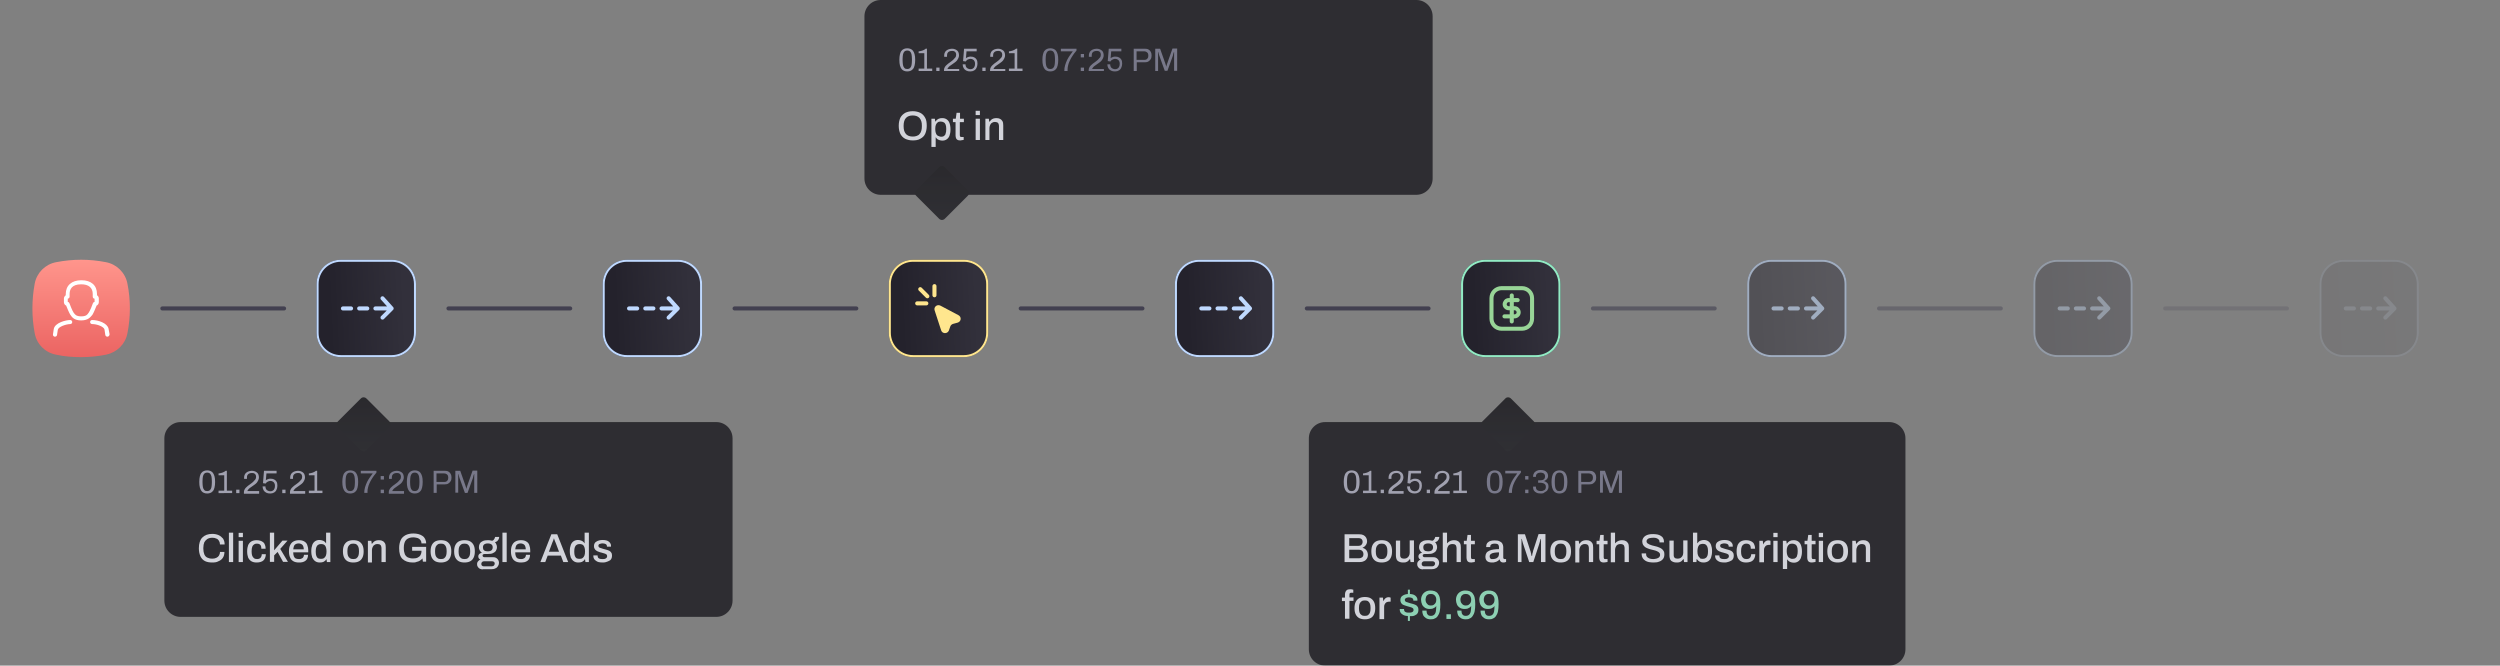 <?xml version="1.0" encoding="utf-8"?>
<!-- Generator: Adobe Illustrator 26.0.1, SVG Export Plug-In . SVG Version: 6.00 Build 0)  -->
<svg version="1.1" id="Layer_1" xmlns="http://www.w3.org/2000/svg" xmlns:xlink="http://www.w3.org/1999/xlink" x="0px" y="0px"
	 viewBox="0 0 1232 328" style="enable-background:new 0 0 1232 328;" xml:space="preserve">
<rect x="0" y="0" width="1232" height="328" fill="#808080" stroke="none"/>
<style type="text/css">
	.st0{fill:#FFFFFF;}
	.st1{fill:url(#SVGID_1_);}
	.st2{fill:none;stroke:#424050;stroke-width:2;stroke-linecap:round;}
	.st3{opacity:0.6;fill:none;stroke:#424050;stroke-width:2;stroke-linecap:round;enable-background:new    ;}
	.st4{opacity:0.4;fill:none;stroke:#424050;stroke-width:2;stroke-linecap:round;enable-background:new    ;}
	.st5{opacity:0.2;fill:none;stroke:#424050;stroke-width:2;stroke-linecap:round;enable-background:new    ;}
	.st6{fill:url(#SVGID_00000021833687216457518820000006854687819721717175_);}
	.st7{fill:none;stroke:#BFD9FF;stroke-width:2;stroke-linecap:round;}
	.st8{fill:none;stroke:#BFD9FF;stroke-width:2;stroke-linecap:round;stroke-linejoin:round;}
	.st9{fill:none;stroke:#BFD9FF;}
	.st10{fill:url(#SVGID_00000131337743873053882920000014941703334811117998_);}
	.st11{fill:url(#SVGID_00000149369803568455121040000017734658830672752264_);}
	.st12{fill:#FFE68E;}
	.st13{fill:none;stroke:#FFE68E;stroke-width:2;stroke-linecap:round;}
	.st14{fill:none;stroke:#FFE68E;}
	.st15{fill:url(#SVGID_00000091001724246775474860000002896965274084986787_);}
	.st16{fill:url(#SVGID_00000032629979613094972880000016765686631148971421_);}
	.st17{fill:none;stroke:#98D597;stroke-width:2;stroke-linecap:round;stroke-linejoin:round;}
	.st18{fill:none;stroke:#98D597;stroke-width:2;}
	.st19{fill:none;stroke:#92EBC4;}
	.st20{opacity:0.5;}
	.st21{fill:url(#SVGID_00000002354306939270796550000005465257042349858982_);}
	.st22{opacity:0.3;}
	.st23{fill:url(#SVGID_00000023999528332374198340000017786504098794814852_);}
	.st24{opacity:0.1;}
	.st25{fill:url(#SVGID_00000075873656057256573850000002072027578834938028_);}
	.st26{opacity:0.75;}
	.st27{fill:#131218;}
	.st28{fill:#EDEFF8;}
	.st29{fill:#ACACC0;}
	.st30{fill:#76768D;}
	.st31{fill:url(#SVGID_00000008830135944023696420000005331184672918376341_);}
	.st32{fill:#92EBC4;}
	.st33{fill:url(#SVGID_00000122706735258477026170000009844562091965860498_);}
	.st34{fill:url(#SVGID_00000075162192077230859280000015147884877947118782_);}
</style>
<g>
	<rect x="24.8" y="136.8" class="st0" width="31.6" height="31.6"/>
	
		<linearGradient id="SVGID_1_" gradientUnits="userSpaceOnUse" x1="40" y1="202" x2="40" y2="154" gradientTransform="matrix(1 0 0 -1 0 330)">
		<stop  offset="0" style="stop-color:#FF958C"/>
		<stop  offset="1" style="stop-color:#EB6462"/>
	</linearGradient>
	<path class="st1" d="M46.6,148.8v-1.6c-0.5,0-0.9-0.5-0.9-1v-1.3c0-3.1-2-4.8-5.7-4.8c-4.7,0-5.7,2.6-5.7,4.8v1.3
		c0,0.5-0.4,0.9-0.9,1v1.6c0.4,0,0.7,0.3,0.8,0.6c0.4,1,1.4,3.7,2.1,4.7l0.1,0.1c0.5,0.7,1.1,1.7,3.6,1.7c2.5,0,3.1-0.9,3.6-1.7
		l0.1-0.1c0.7-1,1.8-3.7,2.1-4.7C45.9,149.1,46.2,148.8,46.6,148.8z M62.8,139.8c-1-5.4-5.3-9.6-10.6-10.6C48.1,128.4,44,128,40,128
		c-4.1,0-8.2,0.4-12.3,1.2c-5.4,1-9.6,5.2-10.6,10.6c-1.5,8.1-1.5,16.4,0,24.4c1,5.5,5.2,9.6,10.6,10.6c4.1,0.9,8.2,1.2,12.3,1.2
		c4.1,0,8.2-0.4,12.2-1.2c5.4-1.1,9.6-5.2,10.6-10.6C64.4,156.1,64.4,147.8,62.8,139.8z M34.7,159.7c-2.1,0-5.9,1.3-6.2,2.8
		l-0.4,2.6c-0.1,0.5-0.5,0.8-1,0.8c-0.1,0-0.1,0-0.2,0c-0.5-0.1-0.9-0.6-0.8-1.1l0.4-2.7c0.6-3.1,6-4.4,8.1-4.4c0.5,0,1,0.4,1,1
		C35.6,159.2,35.2,159.7,34.7,159.7z M40,157.9c-3.5,0-4.6-1.7-5.2-2.6l-0.1-0.1c-0.7-1.1-1.7-3.6-2.1-4.6c-0.7-0.3-1.1-1-1.1-1.7
		v-1.8c0-0.7,0.4-1.2,0.9-1.6v-0.6c0-4.2,2.9-6.8,7.7-6.8s7.7,2.5,7.7,6.8v0.6c0.5,0.3,0.9,0.9,0.9,1.6v1.8c0,0.8-0.5,1.4-1.1,1.7
		c-0.4,1-1.4,3.5-2.1,4.6l-0.1,0.1C44.6,156.2,43.5,157.9,40,157.9z M53.1,165.9c-0.1,0-0.1,0-0.2,0c-0.5,0-0.9-0.3-1-0.8l-0.4-2.7
		c-0.3-1.4-3.6-2.7-6.1-2.7c-0.5,0-1-0.4-1-1c0-0.5,0.4-1,1-1c3,0,7.5,1.5,8.1,4.3l0.5,2.7C54,165.3,53.6,165.8,53.1,165.9z"/>
</g>
<path class="st2" d="M80,152h60"/>
<path class="st2" d="M221,152h60"/>
<path class="st2" d="M362,152h60"/>
<path class="st2" d="M503,152h60"/>
<path class="st2" d="M644,152h60"/>
<path class="st3" d="M785,152h60"/>
<path class="st4" d="M926,152h60"/>
<path class="st5" d="M1067,152h60"/>
<g>
	
		<linearGradient id="SVGID_00000154385762118513367960000013830656002331323822_" gradientUnits="userSpaceOnUse" x1="162.2" y1="177.156" x2="199.547" y2="178.879" gradientTransform="matrix(1 0 0 -1 0 330)">
		<stop  offset="0" style="stop-color:#24222C"/>
		<stop  offset="1" style="stop-color:#32303B"/>
	</linearGradient>
	<path style="fill:url(#SVGID_00000154385762118513367960000013830656002331323822_);" d="M168,128h25c6.6,0,12,5.4,12,12v24
		c0,6.6-5.4,12-12,12h-25c-6.6,0-12-5.4-12-12v-24C156,133.4,161.4,128,168,128z"/>
	<path class="st7" d="M181,152h-4"/>
	<path class="st7" d="M173,152h-4"/>
	<path class="st8" d="M193,152h-8 M193,152l-4.5-5 M193,152l-4.5,4.5"/>
	<path class="st9" d="M168,128.5h25c6.4,0,11.5,5.1,11.5,11.5v24c0,6.4-5.1,11.5-11.5,11.5h-25c-6.4,0-11.5-5.1-11.5-11.5v-24
		C156.5,133.6,161.6,128.5,168,128.5z"/>
</g>
<g>
	
		<linearGradient id="SVGID_00000036223835077122714630000002821697190634425740_" gradientUnits="userSpaceOnUse" x1="303.2" y1="177.156" x2="340.547" y2="178.879" gradientTransform="matrix(1 0 0 -1 0 330)">
		<stop  offset="0" style="stop-color:#24222C"/>
		<stop  offset="1" style="stop-color:#32303B"/>
	</linearGradient>
	<path style="fill:url(#SVGID_00000036223835077122714630000002821697190634425740_);" d="M309,128h25c6.6,0,12,5.4,12,12v24
		c0,6.6-5.4,12-12,12h-25c-6.6,0-12-5.4-12-12v-24C297,133.4,302.4,128,309,128z"/>
	<path class="st7" d="M322,152h-4"/>
	<path class="st7" d="M314,152h-4"/>
	<path class="st8" d="M334,152h-8 M334,152l-4.5-5 M334,152l-4.5,4.5"/>
	<path class="st9" d="M309,128.5h25c6.4,0,11.5,5.1,11.5,11.5v24c0,6.4-5.1,11.5-11.5,11.5h-25c-6.4,0-11.5-5.1-11.5-11.5v-24
		C297.5,133.6,302.6,128.5,309,128.5z"/>
</g>
<g>
	
		<linearGradient id="SVGID_00000002374079185399530720000005787497144069643683_" gradientUnits="userSpaceOnUse" x1="444.2" y1="177.156" x2="481.547" y2="178.879" gradientTransform="matrix(1 0 0 -1 0 330)">
		<stop  offset="0" style="stop-color:#24222C"/>
		<stop  offset="1" style="stop-color:#32303B"/>
	</linearGradient>
	<path style="fill:url(#SVGID_00000002374079185399530720000005787497144069643683_);" d="M450,128h25c6.6,0,12,5.4,12,12v24
		c0,6.6-5.4,12-12,12h-25c-6.6,0-12-5.4-12-12v-24C438,133.4,443.4,128,450,128z"/>
	<path class="st12" d="M463.4,150.6c-1.6-0.8-3.4,0.7-2.8,2.4l3.2,9.8c0.6,1.8,3.1,1.8,3.8,0.1l0.7-2c0.2-0.6,0.7-1.1,1.4-1.3
		l2.2-0.6c1.8-0.5,2.1-2.8,0.4-3.7L463.4,150.6z"/>
	<path class="st13" d="M457,146l-3.5-3.5"/>
	<path class="st13" d="M456.5,149.5H452"/>
	<path class="st13" d="M460.5,141v4.5"/>
	<path class="st14" d="M450,128.5h25c6.4,0,11.5,5.1,11.5,11.5v24c0,6.4-5.1,11.5-11.5,11.5h-25c-6.4,0-11.5-5.1-11.5-11.5v-24
		C438.5,133.6,443.6,128.5,450,128.5z"/>
</g>
<g>
	
		<linearGradient id="SVGID_00000088126411707506497990000004267787990169445258_" gradientUnits="userSpaceOnUse" x1="585.2" y1="177.156" x2="622.547" y2="178.879" gradientTransform="matrix(1 0 0 -1 0 330)">
		<stop  offset="0" style="stop-color:#24222C"/>
		<stop  offset="1" style="stop-color:#32303B"/>
	</linearGradient>
	<path style="fill:url(#SVGID_00000088126411707506497990000004267787990169445258_);" d="M591,128h25c6.6,0,12,5.4,12,12v24
		c0,6.6-5.4,12-12,12h-25c-6.6,0-12-5.4-12-12v-24C579,133.4,584.4,128,591,128z"/>
	<path class="st7" d="M604,152h-4"/>
	<path class="st7" d="M596,152h-4"/>
	<path class="st8" d="M616,152h-8 M616,152l-4.5-5 M616,152l-4.5,4.5"/>
	<path class="st9" d="M591,128.5h25c6.4,0,11.5,5.1,11.5,11.5v24c0,6.4-5.1,11.5-11.5,11.5h-25c-6.4,0-11.5-5.1-11.5-11.5v-24
		C579.5,133.6,584.6,128.5,591,128.5z"/>
</g>
<g>
	
		<linearGradient id="SVGID_00000083792574561984912820000011633501087786394804_" gradientUnits="userSpaceOnUse" x1="726.2" y1="177.156" x2="763.547" y2="178.879" gradientTransform="matrix(1 0 0 -1 0 330)">
		<stop  offset="0" style="stop-color:#24222C"/>
		<stop  offset="1" style="stop-color:#32303B"/>
	</linearGradient>
	<path style="fill:url(#SVGID_00000083792574561984912820000011633501087786394804_);" d="M732,128h25c6.6,0,12,5.4,12,12v24
		c0,6.6-5.4,12-12,12h-25c-6.6,0-12-5.4-12-12v-24C720,133.4,725.4,128,732,128z"/>
	<path class="st17" d="M745,145.6v12.8 M747.9,147.9h-4.4c-0.5,0-1.1,0.2-1.4,0.6s-0.6,0.9-0.6,1.4c0,0.5,0.2,1.1,0.6,1.4
		c0.4,0.4,0.9,0.6,1.4,0.6h2.9c0.5,0,1.1,0.2,1.4,0.6c0.4,0.4,0.6,0.9,0.6,1.4c0,0.5-0.2,1.1-0.6,1.4c-0.4,0.4-0.9,0.6-1.4,0.6h-5"
		/>
	<path class="st18" d="M740,142h10c2.8,0,5,2.2,5,5v10c0,2.8-2.2,5-5,5h-10c-2.8,0-5-2.2-5-5v-10C735,144.2,737.2,142,740,142z"/>
	<path class="st19" d="M732,128.5h25c6.4,0,11.5,5.1,11.5,11.5v24c0,6.4-5.1,11.5-11.5,11.5h-25c-6.4,0-11.5-5.1-11.5-11.5v-24
		C720.5,133.6,725.6,128.5,732,128.5z"/>
</g>
<g class="st20">
	
		<linearGradient id="SVGID_00000152255929828008288610000012234234789775437191_" gradientUnits="userSpaceOnUse" x1="867.2" y1="177.156" x2="904.547" y2="178.879" gradientTransform="matrix(1 0 0 -1 0 330)">
		<stop  offset="0" style="stop-color:#24222C"/>
		<stop  offset="1" style="stop-color:#32303B"/>
	</linearGradient>
	<path style="fill:url(#SVGID_00000152255929828008288610000012234234789775437191_);" d="M873,128h25c6.6,0,12,5.4,12,12v24
		c0,6.6-5.4,12-12,12h-25c-6.6,0-12-5.4-12-12v-24C861,133.4,866.4,128,873,128z"/>
	<path class="st7" d="M886,152h-4"/>
	<path class="st7" d="M878,152h-4"/>
	<path class="st8" d="M898,152h-8 M898,152l-4.5-5 M898,152l-4.5,4.5"/>
	<path class="st9" d="M873,128.5h25c6.4,0,11.5,5.1,11.5,11.5v24c0,6.4-5.1,11.5-11.5,11.5h-25c-6.4,0-11.5-5.1-11.5-11.5v-24
		C861.5,133.6,866.6,128.5,873,128.5z"/>
</g>
<g class="st22">
	
		<linearGradient id="SVGID_00000161628418276279846620000015013412130577526455_" gradientUnits="userSpaceOnUse" x1="1008.202" y1="177.156" x2="1045.552" y2="178.879" gradientTransform="matrix(1 0 0 -1 0 330)">
		<stop  offset="0" style="stop-color:#24222C"/>
		<stop  offset="1" style="stop-color:#32303B"/>
	</linearGradient>
	<path style="fill:url(#SVGID_00000161628418276279846620000015013412130577526455_);" d="M1014,128h25c6.6,0,12,5.4,12,12v24
		c0,6.6-5.4,12-12,12h-25c-6.6,0-12-5.4-12-12v-24C1002,133.4,1007.4,128,1014,128z"/>
	<path class="st7" d="M1027,152h-4"/>
	<path class="st7" d="M1019,152h-4"/>
	<path class="st8" d="M1039,152h-8 M1039,152l-4.5-5 M1039,152l-4.5,4.5"/>
	<path class="st9" d="M1014,128.5h25c6.4,0,11.5,5.1,11.5,11.5v24c0,6.4-5.1,11.5-11.5,11.5h-25c-6.4,0-11.5-5.1-11.5-11.5v-24
		C1002.5,133.6,1007.6,128.5,1014,128.5z"/>
</g>
<g class="st24">
	
		<linearGradient id="SVGID_00000001663762586493961400000002466660180624763545_" gradientUnits="userSpaceOnUse" x1="1149.202" y1="177.156" x2="1186.552" y2="178.879" gradientTransform="matrix(1 0 0 -1 0 330)">
		<stop  offset="0" style="stop-color:#24222C"/>
		<stop  offset="1" style="stop-color:#32303B"/>
	</linearGradient>
	<path style="fill:url(#SVGID_00000001663762586493961400000002466660180624763545_);" d="M1155,128h25c6.6,0,12,5.4,12,12v24
		c0,6.6-5.4,12-12,12h-25c-6.6,0-12-5.4-12-12v-24C1143,133.4,1148.4,128,1155,128z"/>
	<path class="st7" d="M1168,152h-4"/>
	<path class="st7" d="M1160,152h-4"/>
	<path class="st8" d="M1180,152h-8 M1180,152l-4.5-5 M1180,152l-4.5,4.5"/>
	<path class="st9" d="M1155,128.5h25c6.4,0,11.5,5.1,11.5,11.5v24c0,6.4-5.1,11.5-11.5,11.5h-25c-6.4,0-11.5-5.1-11.5-11.5v-24
		C1143.5,133.6,1148.6,128.5,1155,128.5z"/>
</g>
<g class="st26">
	<path class="st27" d="M89,208h264c4.4,0,8,3.6,8,8v80c0,4.4-3.6,8-8,8H89c-4.4,0-8-3.6-8-8v-80C81,211.6,84.6,208,89,208z"/>
	<path class="st28" d="M104.6,277.2c-1.4,0-2.6-0.2-3.6-0.7c-1-0.5-1.7-1.3-2.2-2.3c-0.5-1.1-0.8-2.4-0.8-4c0-2.4,0.6-4.2,1.7-5.3
		c1.2-1.2,2.8-1.8,4.9-1.8c1.1,0,2.2,0.2,3.1,0.6c0.9,0.4,1.6,1,2.2,1.7c0.5,0.8,0.8,1.7,0.8,2.9h-2.3c0-0.7-0.2-1.3-0.5-1.8
		s-0.7-0.9-1.3-1.1c-0.6-0.3-1.2-0.4-2-0.4c-0.9,0-1.7,0.2-2.4,0.6c-0.6,0.4-1.1,0.9-1.5,1.6c-0.3,0.7-0.5,1.7-0.5,2.8v0.4
		c0,1.1,0.2,2.1,0.5,2.8c0.3,0.7,0.8,1.3,1.5,1.6c0.6,0.3,1.4,0.5,2.4,0.5c0.8,0,1.4-0.1,2-0.4c0.6-0.3,1-0.6,1.3-1.1
		c0.3-0.5,0.5-1.1,0.5-1.8h2.2c0,1.2-0.3,2.2-0.8,2.9c-0.5,0.8-1.2,1.3-2.2,1.7C106.8,277.1,105.7,277.2,104.6,277.2z M112.8,277
		v-14.5h2.1V277H112.8z M117.6,264.7v-2.1h2.1v2.1H117.6z M117.6,277v-10.5h2.1V277H117.6z M126.5,277.2c-1.1,0-1.9-0.2-2.6-0.6
		c-0.7-0.4-1.2-1-1.6-1.8c-0.3-0.8-0.5-1.8-0.5-3.1c0-1.3,0.2-2.3,0.5-3.1c0.4-0.8,0.9-1.4,1.6-1.8c0.7-0.4,1.6-0.6,2.6-0.6
		c0.7,0,1.3,0.1,1.9,0.3c0.5,0.2,1,0.4,1.4,0.8c0.4,0.3,0.6,0.8,0.8,1.3c0.2,0.5,0.3,1.1,0.3,1.8h-2.1c0-0.6-0.1-1-0.2-1.4
		c-0.2-0.4-0.4-0.6-0.7-0.8c-0.3-0.2-0.8-0.3-1.3-0.3c-0.6,0-1,0.1-1.4,0.4c-0.4,0.3-0.7,0.6-0.9,1.2c-0.2,0.5-0.3,1.2-0.3,2.1v0.3
		c0,0.8,0.1,1.5,0.3,2c0.2,0.5,0.5,0.9,0.9,1.2c0.4,0.3,0.9,0.4,1.5,0.4c0.5,0,1-0.1,1.3-0.3c0.3-0.2,0.6-0.5,0.7-0.8
		c0.2-0.4,0.3-0.8,0.3-1.3h2c0,0.6-0.1,1.2-0.3,1.7c-0.2,0.5-0.4,0.9-0.8,1.3c-0.4,0.4-0.8,0.6-1.4,0.8
		C127.9,277.1,127.3,277.2,126.5,277.2z M133,277v-14.5h2.1v8.7l4.1-4.8h2.5l-3.6,4.1l3.8,6.4h-2.4l-2.7-4.9l-1.7,1.7v3.2H133z
		 M147.3,277.2c-1.1,0-2-0.2-2.7-0.6c-0.7-0.4-1.3-1-1.6-1.8c-0.4-0.8-0.6-1.8-0.6-3.1c0-1.3,0.2-2.3,0.6-3.1
		c0.4-0.8,0.9-1.4,1.7-1.8c0.7-0.4,1.6-0.6,2.7-0.6c1,0,1.8,0.2,2.5,0.6c0.7,0.4,1.2,0.9,1.5,1.7c0.3,0.8,0.5,1.7,0.5,2.9v0.8h-7.4
		c0,0.7,0.1,1.4,0.3,1.9c0.2,0.5,0.5,0.9,0.9,1.1c0.4,0.2,0.9,0.3,1.6,0.3c0.4,0,0.7,0,1-0.1c0.3-0.1,0.6-0.3,0.8-0.4
		c0.2-0.2,0.4-0.4,0.5-0.7c0.1-0.3,0.2-0.6,0.2-0.9h2c0,0.6-0.1,1.2-0.3,1.7c-0.2,0.5-0.5,0.9-0.9,1.2c-0.4,0.3-0.9,0.6-1.4,0.7
		C148.6,277.2,147.9,277.2,147.3,277.2z M144.5,270.7h5.2c0-0.5-0.1-1-0.2-1.3c-0.1-0.4-0.3-0.7-0.5-0.9c-0.2-0.2-0.5-0.4-0.8-0.5
		c-0.3-0.1-0.6-0.2-1-0.2c-0.6,0-1,0.1-1.4,0.3c-0.4,0.2-0.7,0.5-0.9,0.9C144.7,269.6,144.6,270.1,144.5,270.7z M157.6,277.2
		c-0.9,0-1.6-0.2-2.2-0.6s-1.1-1-1.5-1.8c-0.3-0.8-0.5-1.9-0.5-3.2c0-1.3,0.2-2.3,0.5-3.1c0.3-0.8,0.8-1.4,1.4-1.8
		c0.6-0.4,1.3-0.6,2.1-0.6c0.5,0,0.9,0.1,1.3,0.2c0.4,0.1,0.8,0.3,1.1,0.5c0.3,0.2,0.6,0.5,0.8,0.9h0.1v-5.2h2.1V277h-1.7l-0.2-1.4
		h-0.1c-0.3,0.6-0.8,1-1.4,1.3C158.9,277.1,158.3,277.2,157.6,277.2z M158.2,275.4c0.6,0,1.1-0.1,1.5-0.4c0.4-0.3,0.7-0.7,0.9-1.2
		c0.2-0.5,0.3-1.2,0.3-1.9v-0.3c0-0.6-0.1-1.2-0.2-1.6c-0.1-0.5-0.3-0.8-0.5-1.1c-0.2-0.3-0.5-0.5-0.8-0.6c-0.3-0.1-0.7-0.2-1.1-0.2
		c-0.6,0-1.1,0.1-1.5,0.4c-0.4,0.2-0.7,0.6-0.9,1.1c-0.2,0.5-0.3,1.2-0.3,2v0.4c0,0.8,0.1,1.5,0.3,2c0.2,0.5,0.5,0.9,0.8,1.1
		C157.1,275.3,157.6,275.4,158.2,275.4z M174.1,277.2c-1.1,0-2-0.2-2.8-0.6c-0.7-0.4-1.3-1-1.7-1.8c-0.4-0.8-0.6-1.8-0.6-3.1
		c0-1.3,0.2-2.3,0.6-3.1c0.4-0.8,1-1.4,1.7-1.8c0.8-0.4,1.7-0.6,2.8-0.6c1.1,0,2.1,0.2,2.8,0.6c0.7,0.4,1.3,1,1.7,1.8
		c0.4,0.8,0.6,1.8,0.6,3.1c0,1.3-0.2,2.3-0.6,3.1c-0.4,0.8-0.9,1.4-1.7,1.8C176.2,277,175.2,277.2,174.1,277.2z M174.1,275.5
		c0.7,0,1.2-0.1,1.6-0.4c0.4-0.3,0.7-0.7,0.9-1.2c0.2-0.5,0.3-1.2,0.3-2v-0.4c0-0.8-0.1-1.5-0.3-2c-0.2-0.5-0.5-0.9-0.9-1.2
		c-0.4-0.3-1-0.4-1.6-0.4c-0.7,0-1.2,0.1-1.6,0.4c-0.4,0.3-0.7,0.6-1,1.2c-0.2,0.5-0.3,1.2-0.3,2v0.4c0,0.8,0.1,1.5,0.3,2
		c0.2,0.5,0.5,0.9,1,1.2C172.9,275.4,173.5,275.5,174.1,275.5z M181.3,277v-10.5h1.7l0.2,1.5h0.1c0.3-0.4,0.6-0.7,0.9-1
		c0.3-0.3,0.7-0.4,1.1-0.6c0.4-0.1,0.9-0.2,1.4-0.2c0.7,0,1.3,0.1,1.8,0.4c0.5,0.2,0.9,0.6,1.2,1.1c0.3,0.5,0.4,1.2,0.4,2.1v7.2
		h-2.1v-6.9c0-0.4-0.1-0.7-0.2-1c-0.1-0.3-0.2-0.5-0.4-0.6c-0.2-0.2-0.4-0.3-0.7-0.3c-0.3-0.1-0.5-0.1-0.8-0.1
		c-0.5,0-0.9,0.1-1.3,0.4c-0.4,0.2-0.7,0.5-0.9,1c-0.2,0.4-0.4,0.9-0.4,1.5v6.2H181.3z M203.4,277.2c-2.2,0-3.8-0.6-5-1.7
		c-1.2-1.1-1.7-2.9-1.7-5.4c0-1.6,0.3-2.9,0.8-4c0.5-1.1,1.3-1.8,2.4-2.4c1-0.5,2.3-0.8,3.8-0.8c0.9,0,1.7,0.1,2.5,0.3
		c0.8,0.2,1.4,0.5,2,0.9c0.6,0.4,1,0.9,1.3,1.5c0.3,0.6,0.5,1.3,0.5,2.2h-2.3c0-0.5-0.1-1-0.3-1.3c-0.2-0.4-0.5-0.7-0.9-1
		c-0.4-0.3-0.8-0.4-1.3-0.5c-0.5-0.1-1-0.2-1.5-0.2c-0.8,0-1.4,0.1-2,0.3c-0.6,0.2-1.1,0.5-1.5,0.9c-0.4,0.4-0.7,0.9-0.9,1.6
		c-0.2,0.6-0.3,1.4-0.3,2.2v0.4c0,1.2,0.2,2.1,0.5,2.9c0.3,0.7,0.9,1.3,1.5,1.6c0.7,0.3,1.5,0.5,2.5,0.5c0.9,0,1.7-0.1,2.3-0.4
		s1.1-0.7,1.4-1.2c0.3-0.5,0.5-1.2,0.5-2v-0.2h-4.6v-1.9h6.9v7.3h-1.6l-0.2-1.6c-0.4,0.4-0.8,0.8-1.3,1.1c-0.5,0.3-1,0.5-1.6,0.6
		C204.7,277.2,204.1,277.2,203.4,277.2z M217.3,277.2c-1.1,0-2-0.2-2.8-0.6c-0.7-0.4-1.3-1-1.7-1.8c-0.4-0.8-0.6-1.8-0.6-3.1
		c0-1.3,0.2-2.3,0.6-3.1c0.4-0.8,1-1.4,1.7-1.8c0.8-0.4,1.7-0.6,2.8-0.6c1.1,0,2.1,0.2,2.8,0.6c0.7,0.4,1.3,1,1.7,1.8
		c0.4,0.8,0.6,1.8,0.6,3.1c0,1.3-0.2,2.3-0.6,3.1c-0.4,0.8-0.9,1.4-1.7,1.8C219.3,277,218.4,277.2,217.3,277.2z M217.3,275.5
		c0.7,0,1.2-0.1,1.6-0.4c0.4-0.3,0.7-0.7,0.9-1.2c0.2-0.5,0.3-1.2,0.3-2v-0.4c0-0.8-0.1-1.5-0.3-2c-0.2-0.5-0.5-0.9-0.9-1.2
		c-0.4-0.3-1-0.4-1.6-0.4c-0.7,0-1.2,0.1-1.6,0.4c-0.4,0.3-0.7,0.6-1,1.2c-0.2,0.5-0.3,1.2-0.3,2v0.4c0,0.8,0.1,1.5,0.3,2
		c0.2,0.5,0.5,0.9,1,1.2C216.1,275.4,216.6,275.5,217.3,275.5z M228.9,277.2c-1.1,0-2-0.2-2.8-0.6c-0.7-0.4-1.3-1-1.7-1.8
		c-0.4-0.8-0.6-1.8-0.6-3.1c0-1.3,0.2-2.3,0.6-3.1c0.4-0.8,1-1.4,1.7-1.8c0.8-0.4,1.7-0.6,2.8-0.6c1.1,0,2.1,0.2,2.8,0.6
		c0.7,0.4,1.3,1,1.7,1.8c0.4,0.8,0.6,1.8,0.6,3.1c0,1.3-0.2,2.3-0.6,3.1c-0.4,0.8-0.9,1.4-1.7,1.8C231,277,230,277.2,228.9,277.2z
		 M228.9,275.5c0.7,0,1.2-0.1,1.6-0.4c0.4-0.3,0.7-0.7,0.9-1.2c0.2-0.5,0.3-1.2,0.3-2v-0.4c0-0.8-0.1-1.5-0.3-2
		c-0.2-0.5-0.5-0.9-0.9-1.2c-0.4-0.3-1-0.4-1.6-0.4c-0.7,0-1.2,0.1-1.6,0.4c-0.4,0.3-0.7,0.6-1,1.2c-0.2,0.5-0.3,1.2-0.3,2v0.4
		c0,0.8,0.1,1.5,0.3,2c0.2,0.5,0.5,0.9,1,1.2C227.7,275.4,228.3,275.5,228.9,275.5z M237.9,280.6c-0.5,0-0.9-0.1-1.4-0.3
		c-0.4-0.2-0.7-0.5-1-0.9c-0.3-0.4-0.4-0.8-0.4-1.4c0-0.6,0.2-1.1,0.5-1.4c0.3-0.4,0.7-0.7,1.2-0.8c-0.3-0.1-0.6-0.4-0.8-0.6
		c-0.2-0.3-0.3-0.6-0.3-1c0-0.5,0.2-0.9,0.5-1.2s0.8-0.5,1.3-0.6c-0.5-0.3-0.8-0.7-1.1-1.2c-0.3-0.5-0.4-1-0.4-1.6
		c0-0.7,0.2-1.3,0.5-1.8c0.3-0.5,0.8-0.9,1.5-1.2c0.7-0.3,1.5-0.4,2.4-0.4c0.4,0,0.8,0,1.2,0.1c0.4,0.1,0.7,0.1,1,0.2
		c0.5-0.2,0.8-0.5,1-0.9c0.2-0.3,0.3-0.7,0.4-1h2c0,0.4-0.1,0.8-0.3,1.2c-0.2,0.3-0.4,0.6-0.7,0.9c-0.3,0.2-0.7,0.4-1.1,0.5
		c0.3,0.3,0.6,0.7,0.7,1.1c0.2,0.4,0.3,0.8,0.3,1.3c0,0.7-0.2,1.3-0.5,1.8c-0.3,0.5-0.8,0.9-1.5,1.2c-0.6,0.3-1.4,0.4-2.4,0.4h-1.6
		c-0.3,0-0.6,0.1-0.8,0.2c-0.2,0.1-0.3,0.3-0.3,0.6c0,0.2,0.1,0.4,0.3,0.6c0.2,0.1,0.4,0.2,0.7,0.2h4.4c0.8,0,1.4,0.3,1.9,0.8
		c0.5,0.5,0.8,1.2,0.8,2c0,0.6-0.2,1.1-0.5,1.6c-0.3,0.5-0.7,0.9-1.3,1.1c-0.5,0.3-1.2,0.4-1.9,0.4H237.9z M238.5,279.1h3.8
		c0.3,0,0.5-0.1,0.8-0.2s0.4-0.3,0.5-0.5c0.1-0.2,0.2-0.4,0.2-0.6c0-0.4-0.1-0.7-0.4-0.9c-0.2-0.2-0.5-0.3-0.9-0.3h-4
		c-0.4,0-0.7,0.1-0.9,0.4c-0.3,0.2-0.4,0.5-0.4,0.9c0,0.4,0.1,0.7,0.4,0.9C237.8,279,238.1,279.1,238.5,279.1z M240.4,271.7
		c0.8,0,1.4-0.2,1.8-0.5c0.4-0.4,0.6-0.8,0.6-1.5c0-0.6-0.2-1.1-0.6-1.4c-0.4-0.3-1-0.5-1.8-0.5c-0.8,0-1.4,0.2-1.8,0.5
		c-0.4,0.3-0.6,0.8-0.6,1.4c0,0.4,0.1,0.8,0.2,1.1c0.2,0.3,0.4,0.5,0.8,0.7C239.5,271.6,239.9,271.7,240.4,271.7z M247.6,277v-14.5
		h2.1V277H247.6z M256.7,277.2c-1.1,0-2-0.2-2.7-0.6c-0.7-0.4-1.3-1-1.6-1.8c-0.4-0.8-0.6-1.8-0.6-3.1c0-1.3,0.2-2.3,0.6-3.1
		c0.4-0.8,0.9-1.4,1.7-1.8c0.7-0.4,1.6-0.6,2.7-0.6c1,0,1.8,0.2,2.5,0.6c0.7,0.4,1.2,0.9,1.5,1.7c0.3,0.8,0.5,1.7,0.5,2.9v0.8h-7.4
		c0,0.7,0.1,1.4,0.3,1.9c0.2,0.5,0.5,0.9,0.9,1.1c0.4,0.2,0.9,0.3,1.6,0.3c0.4,0,0.7,0,1-0.1c0.3-0.1,0.6-0.3,0.8-0.4
		c0.2-0.2,0.4-0.4,0.5-0.7c0.1-0.3,0.2-0.6,0.2-0.9h2c0,0.6-0.1,1.2-0.3,1.7c-0.2,0.5-0.5,0.9-0.9,1.2c-0.4,0.3-0.9,0.6-1.4,0.7
		S257.4,277.2,256.7,277.2z M253.9,270.7h5.2c0-0.5-0.1-1-0.2-1.3c-0.1-0.4-0.3-0.7-0.5-0.9c-0.2-0.2-0.5-0.4-0.8-0.5
		c-0.3-0.1-0.6-0.2-1-0.2c-0.6,0-1,0.1-1.4,0.3c-0.4,0.2-0.7,0.5-0.9,0.9C254.1,269.6,254,270.1,253.9,270.7z M266.3,277l5.4-13.7
		h2.9l5.4,13.7h-2.4l-1.2-3.2h-6.5l-1.2,3.2H266.3z M270.5,271.9h5l-1.5-4c0-0.1-0.1-0.3-0.2-0.5c-0.1-0.2-0.2-0.4-0.3-0.7
		c-0.1-0.3-0.2-0.5-0.3-0.8c-0.1-0.3-0.2-0.5-0.2-0.7H273c-0.1,0.3-0.2,0.6-0.3,0.9c-0.1,0.3-0.2,0.7-0.4,1
		c-0.1,0.3-0.2,0.6-0.3,0.8L270.5,271.9z M285,277.2c-0.9,0-1.6-0.2-2.2-0.6c-0.6-0.4-1.1-1-1.5-1.8c-0.3-0.8-0.5-1.9-0.5-3.2
		c0-1.3,0.2-2.3,0.5-3.1c0.3-0.8,0.8-1.4,1.4-1.8c0.6-0.4,1.3-0.6,2.1-0.6c0.5,0,0.9,0.1,1.3,0.2c0.4,0.1,0.8,0.3,1.1,0.5
		c0.3,0.2,0.6,0.5,0.8,0.9h0.1v-5.2h2.1V277h-1.7l-0.2-1.4h-0.1c-0.3,0.6-0.8,1-1.4,1.3C286.3,277.1,285.7,277.2,285,277.2z
		 M285.6,275.4c0.6,0,1.1-0.1,1.5-0.4c0.4-0.3,0.7-0.7,0.9-1.2c0.2-0.5,0.3-1.2,0.3-1.9v-0.3c0-0.6-0.1-1.2-0.2-1.6
		s-0.3-0.8-0.5-1.1c-0.2-0.3-0.5-0.5-0.8-0.6s-0.7-0.2-1.1-0.2c-0.6,0-1.1,0.1-1.5,0.4c-0.4,0.2-0.7,0.6-0.9,1.1
		c-0.2,0.5-0.3,1.2-0.3,2v0.4c0,0.8,0.1,1.5,0.3,2c0.2,0.5,0.5,0.9,0.8,1.1C284.5,275.3,285,275.4,285.6,275.4z M296.9,277.2
		c-0.7,0-1.4-0.1-1.9-0.2s-1-0.4-1.4-0.7c-0.4-0.3-0.7-0.6-0.9-1c-0.2-0.4-0.3-0.8-0.3-1.3c0-0.1,0-0.1,0-0.2c0-0.1,0-0.1,0-0.1h2.1
		c0,0,0,0.1,0,0.1c0,0,0,0.1,0,0.1c0,0.4,0.1,0.7,0.3,1c0.2,0.2,0.5,0.4,0.9,0.5c0.4,0.1,0.8,0.1,1.3,0.1c0.4,0,0.8,0,1.1-0.1
		c0.3-0.1,0.6-0.3,0.8-0.5c0.2-0.2,0.3-0.5,0.3-0.8c0-0.4-0.1-0.7-0.4-0.9c-0.3-0.2-0.6-0.4-1.1-0.5c-0.5-0.1-0.9-0.3-1.4-0.4
		c-0.4-0.1-0.9-0.2-1.3-0.4c-0.4-0.1-0.8-0.3-1.2-0.6c-0.3-0.2-0.6-0.5-0.8-0.9c-0.2-0.3-0.3-0.8-0.3-1.3c0-0.5,0.1-0.9,0.3-1.3
		c0.2-0.4,0.5-0.7,0.9-0.9c0.4-0.3,0.8-0.4,1.4-0.6c0.5-0.1,1.1-0.2,1.7-0.2c0.7,0,1.2,0.1,1.7,0.2c0.5,0.1,0.9,0.3,1.3,0.6
		c0.4,0.3,0.6,0.6,0.8,0.9c0.2,0.3,0.3,0.7,0.3,1.1c0,0.1,0,0.2,0,0.3c0,0.1,0,0.1,0,0.2h-2v-0.2c0-0.3-0.1-0.5-0.2-0.7
		c-0.1-0.2-0.4-0.4-0.7-0.5c-0.3-0.1-0.7-0.2-1.2-0.2c-0.3,0-0.7,0-0.9,0.1c-0.3,0.1-0.5,0.1-0.7,0.2c-0.2,0.1-0.3,0.2-0.4,0.4
		c-0.1,0.1-0.1,0.3-0.1,0.5c0,0.3,0.1,0.5,0.3,0.7c0.2,0.2,0.5,0.3,0.9,0.4c0.4,0.1,0.7,0.2,1.2,0.4c0.5,0.1,1,0.3,1.5,0.4
		c0.5,0.1,0.9,0.3,1.4,0.5c0.4,0.2,0.8,0.5,1,0.9c0.3,0.4,0.4,0.9,0.4,1.5c0,0.6-0.1,1.1-0.3,1.5c-0.2,0.4-0.5,0.8-1,1
		c-0.4,0.3-0.9,0.4-1.4,0.6C298.1,277.2,297.5,277.2,296.9,277.2z"/>
	<path class="st29" d="M102.1,243.2c-0.6,0-1.1-0.1-1.6-0.3c-0.5-0.2-0.9-0.5-1.2-0.9c-0.3-0.4-0.6-1-0.8-1.7
		c-0.2-0.7-0.3-1.7-0.3-2.8c0-1.1,0.1-2,0.3-2.8c0.2-0.7,0.4-1.3,0.8-1.7c0.3-0.4,0.7-0.7,1.2-0.9c0.5-0.2,1-0.3,1.6-0.3
		c0.6,0,1.1,0.1,1.6,0.3c0.5,0.2,0.9,0.5,1.2,0.9c0.3,0.4,0.6,1,0.8,1.7c0.2,0.7,0.3,1.6,0.3,2.8c0,1.1-0.1,2-0.3,2.8
		c-0.2,0.7-0.4,1.3-0.8,1.7c-0.3,0.4-0.7,0.7-1.2,0.9C103.2,243.1,102.7,243.2,102.1,243.2z M102.1,242c0.6,0,1.1-0.2,1.4-0.5
		c0.3-0.3,0.6-0.8,0.7-1.4c0.1-0.6,0.2-1.4,0.2-2.3v-0.7c0-0.9-0.1-1.7-0.2-2.3c-0.1-0.6-0.4-1.1-0.7-1.4c-0.3-0.3-0.8-0.5-1.4-0.5
		c-0.6,0-1.1,0.2-1.4,0.5c-0.3,0.3-0.6,0.8-0.7,1.4c-0.1,0.6-0.2,1.4-0.2,2.3v0.7c0,0.9,0.1,1.7,0.2,2.3c0.1,0.6,0.4,1.1,0.7,1.4
		C101,241.9,101.5,242,102.1,242z M107.7,243v-1.2h2.8v-7.6h-2.8v-0.9c0.4,0,0.8-0.1,1.2-0.2c0.4-0.1,0.8-0.2,1.2-0.4
		c0.4-0.2,0.8-0.4,1.1-0.7h0.6v9.8h2.6v1.2H107.7z M116.4,243v-1.7h1.6v1.7H116.4z M120.2,243v-0.5c0-0.4,0.1-0.9,0.3-1.2
		c0.2-0.4,0.4-0.7,0.7-1c0.3-0.3,0.6-0.6,1-0.9c0.4-0.3,0.8-0.6,1.1-0.8c0.5-0.4,1-0.7,1.4-1.1c0.4-0.4,0.8-0.8,1.1-1.2
		c0.3-0.4,0.4-0.9,0.4-1.4c0-0.3-0.1-0.6-0.2-0.9c-0.2-0.3-0.4-0.5-0.7-0.7c-0.3-0.2-0.7-0.2-1.2-0.2c-0.6,0-1,0.1-1.4,0.3
		c-0.3,0.2-0.6,0.4-0.8,0.8c-0.2,0.3-0.2,0.7-0.2,1.1v0.7h-1.4c0-0.1,0-0.1,0-0.2c0-0.1,0-0.3,0-0.4c0-0.8,0.2-1.4,0.5-1.9
		c0.4-0.5,0.8-0.8,1.4-1.1c0.6-0.2,1.2-0.4,1.9-0.4c0.6,0,1.1,0.1,1.6,0.3c0.4,0.2,0.8,0.4,1.1,0.7c0.3,0.3,0.5,0.6,0.6,1
		c0.1,0.4,0.2,0.7,0.2,1.2c0,0.5-0.1,1-0.3,1.4c-0.2,0.4-0.4,0.8-0.7,1.2c-0.3,0.4-0.7,0.7-1.1,1c-0.4,0.3-0.9,0.7-1.4,1
		c-0.3,0.2-0.7,0.5-1,0.7c-0.3,0.2-0.6,0.5-0.8,0.8c-0.2,0.3-0.4,0.5-0.4,0.7h5.8v1.3H120.2z M133.2,243.2c-0.8,0-1.4-0.1-2-0.4
		c-0.6-0.3-1-0.7-1.3-1.2c-0.3-0.5-0.5-1.2-0.5-1.9h1.4c0,0.5,0.1,0.9,0.3,1.3c0.2,0.4,0.5,0.6,0.9,0.8c0.4,0.2,0.8,0.3,1.2,0.3
		c0.5,0,0.9-0.1,1.2-0.3c0.4-0.2,0.6-0.5,0.8-0.9c0.2-0.4,0.3-0.9,0.3-1.5c0-0.5-0.1-1-0.3-1.3c-0.2-0.4-0.4-0.6-0.8-0.8
		c-0.3-0.2-0.7-0.3-1.2-0.3c-0.3,0-0.6,0.1-0.9,0.2c-0.3,0.1-0.5,0.2-0.8,0.4c-0.2,0.2-0.4,0.4-0.6,0.7l-1.3-0.2l0.5-6.1h6.2v1.3h-5
		l-0.3,3.4c0.2-0.2,0.4-0.3,0.6-0.4c0.2-0.1,0.5-0.2,0.8-0.3c0.3-0.1,0.6-0.1,1-0.1c0.6,0,1.2,0.1,1.7,0.4c0.5,0.2,0.9,0.6,1.2,1.1
		c0.3,0.5,0.4,1.2,0.4,2c0,0.8-0.2,1.5-0.5,2.1c-0.3,0.6-0.7,1-1.3,1.3C134.6,243,133.9,243.2,133.2,243.2z M139.1,243v-1.7h1.6v1.7
		H139.1z M142.9,243v-0.5c0-0.4,0.1-0.9,0.3-1.2c0.2-0.4,0.4-0.7,0.7-1c0.3-0.3,0.6-0.6,1-0.9c0.4-0.3,0.8-0.6,1.1-0.8
		c0.5-0.4,1-0.7,1.4-1.1c0.4-0.4,0.8-0.8,1.1-1.2c0.3-0.4,0.4-0.9,0.4-1.4c0-0.3-0.1-0.6-0.2-0.9c-0.1-0.3-0.4-0.5-0.7-0.7
		c-0.3-0.2-0.7-0.2-1.2-0.2c-0.6,0-1,0.1-1.4,0.3c-0.3,0.2-0.6,0.4-0.8,0.8c-0.2,0.3-0.2,0.7-0.2,1.1v0.7h-1.4c0-0.1,0-0.1,0-0.2
		c0-0.1,0-0.3,0-0.4c0-0.8,0.2-1.4,0.5-1.9c0.4-0.5,0.8-0.8,1.4-1.1c0.6-0.2,1.2-0.4,1.9-0.4c0.6,0,1.1,0.1,1.6,0.3
		c0.4,0.2,0.8,0.4,1.1,0.7c0.3,0.3,0.5,0.6,0.6,1c0.1,0.4,0.2,0.7,0.2,1.2c0,0.5-0.1,1-0.3,1.4c-0.2,0.4-0.4,0.8-0.7,1.2
		c-0.3,0.4-0.7,0.7-1.1,1c-0.4,0.3-0.9,0.7-1.4,1c-0.3,0.2-0.7,0.5-1,0.7c-0.3,0.2-0.6,0.5-0.8,0.8c-0.2,0.3-0.4,0.5-0.4,0.7h5.8
		v1.3H142.9z M152.2,243v-1.2h2.8v-7.6h-2.8v-0.9c0.4,0,0.8-0.1,1.2-0.2c0.4-0.1,0.8-0.2,1.2-0.4c0.4-0.2,0.8-0.4,1.1-0.7h0.6v9.8
		h2.6v1.2H152.2z"/>
	<path class="st30" d="M172.6,243.2c-0.6,0-1.1-0.1-1.6-0.3c-0.5-0.2-0.9-0.5-1.2-0.9c-0.3-0.4-0.6-1-0.8-1.7
		c-0.2-0.7-0.3-1.7-0.3-2.8c0-1.1,0.1-2,0.3-2.8c0.2-0.7,0.4-1.3,0.8-1.7c0.3-0.4,0.7-0.7,1.2-0.9c0.5-0.2,1-0.3,1.6-0.3
		s1.1,0.1,1.6,0.3c0.5,0.2,0.9,0.5,1.2,0.9c0.3,0.4,0.6,1,0.8,1.7c0.2,0.7,0.3,1.6,0.3,2.8c0,1.1-0.1,2-0.3,2.8
		c-0.2,0.7-0.4,1.3-0.8,1.7c-0.3,0.4-0.7,0.7-1.2,0.9C173.7,243.1,173.2,243.2,172.6,243.2z M172.6,242c0.6,0,1.1-0.2,1.4-0.5
		c0.3-0.3,0.6-0.8,0.7-1.4c0.1-0.6,0.2-1.4,0.2-2.3v-0.7c0-0.9-0.1-1.7-0.2-2.3c-0.1-0.6-0.4-1.1-0.7-1.4c-0.3-0.3-0.8-0.5-1.4-0.5
		s-1.1,0.2-1.4,0.5c-0.3,0.3-0.6,0.8-0.7,1.4c-0.1,0.6-0.2,1.4-0.2,2.3v0.7c0,0.9,0.1,1.7,0.2,2.3c0.1,0.6,0.4,1.1,0.7,1.4
		C171.5,241.9,172,242,172.6,242z M179.5,243c0-1,0.1-1.9,0.4-2.9c0.3-0.9,0.6-1.8,1-2.6c0.4-0.8,0.9-1.6,1.4-2.3
		c0.5-0.7,1-1.3,1.4-1.9h-5.9V232h7.7v0.9c-0.4,0.5-0.8,1-1.2,1.5c-0.4,0.6-0.8,1.1-1.2,1.8c-0.4,0.6-0.7,1.3-1,1.9
		c-0.3,0.7-0.6,1.4-0.7,2c-0.2,0.7-0.3,1.4-0.3,2v0.8H179.5z M187.6,236.3v-1.7h1.6v1.7H187.6z M187.6,243v-1.7h1.6v1.7H187.6z
		 M191.6,243v-0.5c0-0.4,0.1-0.9,0.3-1.2c0.2-0.4,0.4-0.7,0.7-1c0.3-0.3,0.6-0.6,1-0.9c0.4-0.3,0.8-0.6,1.1-0.8
		c0.5-0.4,1-0.7,1.4-1.1c0.4-0.4,0.8-0.8,1.1-1.2c0.3-0.4,0.4-0.9,0.4-1.4c0-0.3-0.1-0.6-0.2-0.9c-0.1-0.3-0.4-0.5-0.7-0.7
		s-0.7-0.2-1.2-0.2c-0.6,0-1,0.1-1.4,0.3c-0.3,0.2-0.6,0.4-0.8,0.8c-0.1,0.3-0.2,0.7-0.2,1.1v0.7h-1.4c0-0.1,0-0.1,0-0.2
		c0-0.1,0-0.3,0-0.4c0-0.8,0.2-1.4,0.5-1.9c0.4-0.5,0.8-0.8,1.4-1.1c0.6-0.2,1.2-0.4,1.9-0.4c0.6,0,1.1,0.1,1.6,0.3
		c0.4,0.2,0.8,0.4,1.1,0.7c0.3,0.3,0.5,0.6,0.6,1c0.1,0.4,0.2,0.7,0.2,1.2c0,0.5-0.1,1-0.3,1.4c-0.2,0.4-0.4,0.8-0.7,1.2
		c-0.3,0.4-0.7,0.7-1.1,1c-0.4,0.3-0.9,0.7-1.4,1c-0.3,0.2-0.7,0.5-1,0.7c-0.3,0.2-0.6,0.5-0.8,0.8s-0.4,0.5-0.4,0.7h5.8v1.3H191.6z
		 M204.4,243.2c-0.6,0-1.1-0.1-1.6-0.3c-0.5-0.2-0.9-0.5-1.2-0.9c-0.3-0.4-0.6-1-0.8-1.7c-0.2-0.7-0.3-1.7-0.3-2.8
		c0-1.1,0.1-2,0.3-2.8c0.2-0.7,0.4-1.3,0.8-1.7c0.3-0.4,0.7-0.7,1.2-0.9c0.5-0.2,1-0.3,1.6-0.3s1.1,0.1,1.6,0.3
		c0.5,0.2,0.9,0.5,1.2,0.9c0.3,0.4,0.6,1,0.8,1.7c0.2,0.7,0.3,1.6,0.3,2.8c0,1.1-0.1,2-0.3,2.8c-0.2,0.7-0.4,1.3-0.8,1.7
		c-0.3,0.4-0.7,0.7-1.2,0.9C205.5,243.1,205,243.2,204.4,243.2z M204.4,242c0.6,0,1.1-0.2,1.4-0.5c0.3-0.3,0.6-0.8,0.7-1.4
		c0.1-0.6,0.2-1.4,0.2-2.3v-0.7c0-0.9-0.1-1.7-0.2-2.3c-0.1-0.6-0.4-1.1-0.7-1.4c-0.3-0.3-0.8-0.5-1.4-0.5s-1.1,0.2-1.4,0.5
		c-0.3,0.3-0.6,0.8-0.7,1.4c-0.1,0.6-0.2,1.4-0.2,2.3v0.7c0,0.9,0.1,1.7,0.2,2.3c0.1,0.6,0.4,1.1,0.7,1.4
		C203.3,241.9,203.8,242,204.4,242z M213.7,243v-11h5.4c0.8,0,1.4,0.1,1.9,0.4c0.5,0.3,0.9,0.7,1.1,1.2c0.3,0.5,0.4,1.1,0.4,1.7
		c0,0.7-0.1,1.3-0.4,1.8c-0.3,0.5-0.7,0.9-1.2,1.2c-0.5,0.3-1.1,0.4-1.8,0.4h-3.9v4.2H213.7z M215.2,237.5h3.8
		c0.6,0,1.1-0.2,1.4-0.6c0.4-0.4,0.5-0.9,0.5-1.5c0-0.4-0.1-0.8-0.2-1.1c-0.1-0.3-0.4-0.5-0.7-0.7c-0.3-0.2-0.7-0.3-1.1-0.3h-3.8
		V237.5z M224.4,243v-11h2.4l2.5,7.1c0.1,0.2,0.1,0.4,0.2,0.6c0.1,0.2,0.1,0.4,0.2,0.6c0.1,0.2,0.1,0.4,0.1,0.5h0.1
		c0-0.2,0.1-0.3,0.1-0.5c0.1-0.2,0.1-0.4,0.2-0.7c0.1-0.2,0.1-0.4,0.2-0.6l2.5-7.1h2.3v11h-1.5v-6.4c0-0.3,0-0.7,0-1.1
		c0-0.4,0-0.8,0-1.1c0-0.3,0-0.6,0-0.7h-0.1c0,0.1-0.1,0.3-0.2,0.6c-0.1,0.2-0.2,0.5-0.2,0.8c-0.1,0.3-0.1,0.5-0.2,0.7l-2.6,7.2
		h-1.3l-2.6-7.2c-0.1-0.2-0.1-0.4-0.2-0.6c-0.1-0.2-0.1-0.5-0.2-0.8c-0.1-0.3-0.1-0.5-0.2-0.7h-0.1c0,0.2,0,0.5,0,0.9
		c0,0.3,0,0.7,0,1c0,0.3,0,0.7,0,0.9v6.4H224.4z"/>
	
		<linearGradient id="SVGID_00000137107587601439559300000011659708598975109787_" gradientUnits="userSpaceOnUse" x1="344.55" y1="486.665" x2="363.642" y2="467.574" gradientTransform="matrix(0.707 0.707 0.707 -0.707 -408.618 296.49)">
		<stop  offset="0" style="stop-color:#0E0D12"/>
		<stop  offset="1" style="stop-color:#15151B"/>
	</linearGradient>
	<path style="fill:url(#SVGID_00000137107587601439559300000011659708598975109787_);" d="M180.6,196.4l11.3,11.3
		c0.8,0.8,0.8,2,0,2.8l-11.3,11.3c-0.8,0.8-2,0.8-2.8,0l-11.3-11.3c-0.8-0.8-0.8-2,0-2.8l11.3-11.3
		C178.5,195.6,179.8,195.6,180.6,196.4z"/>
</g>
<g class="st26">
	<path class="st27" d="M653,208h278c4.4,0,8,3.6,8,8v104c0,4.4-3.6,8-8,8H653c-4.4,0-8-3.6-8-8V216C645,211.6,648.6,208,653,208z"/>
	<path class="st28" d="M662.6,277v-13.7h7.3c0.8,0,1.4,0.1,2,0.4c0.6,0.3,1,0.7,1.3,1.2c0.3,0.5,0.5,1.1,0.5,1.8
		c0,0.5-0.1,1-0.3,1.4c-0.2,0.4-0.5,0.8-0.8,1.1c-0.3,0.3-0.7,0.5-1.1,0.7v0.1c0.5,0.1,0.9,0.3,1.3,0.6c0.4,0.3,0.7,0.7,0.9,1.1
		c0.2,0.5,0.4,1,0.4,1.6c0,0.9-0.2,1.6-0.6,2.1c-0.4,0.6-0.9,1-1.5,1.2c-0.6,0.3-1.3,0.4-2.1,0.4H662.6z M664.9,275.1h4.9
		c0.6,0,1.1-0.2,1.5-0.5c0.4-0.3,0.6-0.9,0.6-1.6c0-0.4-0.1-0.8-0.3-1.1c-0.2-0.3-0.4-0.6-0.7-0.7c-0.3-0.2-0.8-0.3-1.3-0.3h-4.7
		V275.1z M664.9,269h4.5c0.4,0,0.8-0.1,1.1-0.2s0.5-0.4,0.7-0.7c0.2-0.3,0.3-0.6,0.3-1c0-0.7-0.2-1.1-0.5-1.4
		c-0.3-0.3-0.8-0.5-1.4-0.5h-4.7V269z M680.9,277.2c-1.1,0-2-0.2-2.8-0.6c-0.7-0.4-1.3-1-1.7-1.8c-0.4-0.8-0.6-1.8-0.6-3.1
		c0-1.3,0.2-2.3,0.6-3.1c0.4-0.8,1-1.4,1.7-1.8c0.8-0.4,1.7-0.6,2.8-0.6c1.1,0,2.1,0.2,2.8,0.6c0.7,0.4,1.3,1,1.7,1.8
		c0.4,0.8,0.6,1.8,0.6,3.1c0,1.3-0.2,2.3-0.6,3.1c-0.4,0.8-0.9,1.4-1.7,1.8C682.9,277,682,277.2,680.9,277.2z M680.9,275.5
		c0.7,0,1.2-0.1,1.6-0.4c0.4-0.3,0.7-0.7,0.9-1.2c0.2-0.5,0.3-1.2,0.3-2v-0.4c0-0.8-0.1-1.5-0.3-2c-0.2-0.5-0.5-0.9-0.9-1.2
		c-0.4-0.3-1-0.4-1.6-0.4c-0.7,0-1.2,0.1-1.6,0.4c-0.4,0.3-0.7,0.6-1,1.2c-0.2,0.5-0.3,1.2-0.3,2v0.4c0,0.8,0.1,1.5,0.3,2
		c0.2,0.5,0.5,0.9,1,1.2C679.7,275.4,680.2,275.5,680.9,275.5z M691.3,277.2c-1,0-1.8-0.3-2.5-0.8c-0.6-0.5-0.9-1.5-0.9-2.8v-7.2
		h2.1v6.9c0,0.4,0,0.7,0.1,1c0.1,0.3,0.3,0.5,0.4,0.6c0.2,0.2,0.4,0.3,0.7,0.3c0.3,0.1,0.5,0.1,0.8,0.1c0.5,0,0.9-0.1,1.3-0.3
		c0.4-0.2,0.7-0.6,1-1c0.2-0.4,0.4-0.9,0.4-1.5v-6.2h2.1V277h-1.7l-0.2-1.5h-0.1c-0.3,0.4-0.6,0.7-0.9,1c-0.3,0.3-0.7,0.4-1.2,0.6
		C692.3,277.2,691.8,277.2,691.3,277.2z M701.2,280.6c-0.5,0-0.9-0.1-1.4-0.3c-0.4-0.2-0.7-0.5-1-0.9c-0.3-0.4-0.4-0.8-0.4-1.4
		c0-0.6,0.2-1.1,0.5-1.4c0.3-0.4,0.7-0.7,1.2-0.8c-0.3-0.1-0.6-0.4-0.8-0.6c-0.2-0.3-0.3-0.6-0.3-1c0-0.5,0.2-0.9,0.5-1.2
		s0.8-0.5,1.3-0.6c-0.5-0.3-0.8-0.7-1.1-1.2c-0.3-0.5-0.4-1-0.4-1.6c0-0.7,0.2-1.3,0.5-1.8c0.3-0.5,0.8-0.9,1.5-1.2
		c0.7-0.3,1.5-0.4,2.4-0.4c0.4,0,0.8,0,1.2,0.1c0.4,0.1,0.7,0.1,1,0.2c0.5-0.2,0.8-0.5,1-0.9c0.2-0.3,0.3-0.7,0.4-1h2
		c0,0.4-0.1,0.8-0.3,1.2c-0.2,0.3-0.4,0.6-0.7,0.9c-0.3,0.2-0.7,0.4-1.1,0.5c0.3,0.3,0.6,0.7,0.7,1.1c0.2,0.4,0.3,0.8,0.3,1.3
		c0,0.7-0.2,1.3-0.5,1.8c-0.3,0.5-0.8,0.9-1.5,1.2c-0.6,0.3-1.4,0.4-2.4,0.4h-1.6c-0.3,0-0.6,0.1-0.8,0.2c-0.2,0.1-0.3,0.3-0.3,0.6
		c0,0.2,0.1,0.4,0.3,0.6c0.2,0.1,0.4,0.2,0.7,0.2h4.4c0.8,0,1.4,0.3,1.9,0.8c0.5,0.5,0.8,1.2,0.8,2c0,0.6-0.2,1.1-0.5,1.6
		c-0.3,0.5-0.7,0.9-1.3,1.1c-0.5,0.3-1.2,0.4-1.9,0.4H701.2z M701.9,279.1h3.8c0.3,0,0.5-0.1,0.8-0.2c0.2-0.1,0.4-0.3,0.5-0.5
		c0.1-0.2,0.2-0.4,0.2-0.6c0-0.4-0.1-0.7-0.4-0.9c-0.2-0.2-0.5-0.3-0.9-0.3h-4c-0.4,0-0.7,0.1-0.9,0.4c-0.3,0.2-0.4,0.5-0.4,0.9
		c0,0.4,0.1,0.7,0.4,0.9C701.2,279,701.5,279.1,701.9,279.1z M703.8,271.7c0.8,0,1.4-0.2,1.8-0.5c0.4-0.4,0.6-0.8,0.6-1.5
		c0-0.6-0.2-1.1-0.6-1.4c-0.4-0.3-1-0.5-1.8-0.5c-0.8,0-1.4,0.2-1.8,0.5c-0.4,0.3-0.6,0.8-0.6,1.4c0,0.4,0.1,0.8,0.2,1.1
		c0.2,0.3,0.4,0.5,0.8,0.7C702.9,271.6,703.3,271.7,703.8,271.7z M711,277v-14.5h2.1v5.2h0.1c0.3-0.3,0.5-0.6,0.9-0.8
		c0.3-0.2,0.7-0.4,1.1-0.5c0.4-0.1,0.8-0.2,1.3-0.2c0.7,0,1.3,0.1,1.8,0.4c0.5,0.2,0.9,0.6,1.2,1.1c0.3,0.5,0.4,1.2,0.4,2.1v7.2
		h-2.1v-6.9c0-0.4-0.1-0.7-0.2-1c-0.1-0.3-0.2-0.5-0.4-0.6c-0.2-0.2-0.4-0.3-0.7-0.3c-0.3-0.1-0.5-0.1-0.8-0.1
		c-0.5,0-0.9,0.1-1.3,0.3c-0.4,0.2-0.7,0.5-0.9,1c-0.2,0.4-0.4,0.9-0.4,1.5v6.2H711z M725,277.2c-0.6,0-1.1-0.1-1.4-0.3
		c-0.3-0.2-0.6-0.5-0.7-0.9c-0.1-0.4-0.2-0.8-0.2-1.2v-6.6h-1.3v-1.7h1.4l0.4-2.9h1.7v2.9h1.9v1.7h-1.9v6.4c0,0.3,0.1,0.5,0.2,0.7
		c0.1,0.2,0.4,0.2,0.7,0.2h1v1.4c-0.1,0.1-0.3,0.1-0.5,0.1c-0.2,0.1-0.4,0.1-0.6,0.1C725.4,277.2,725.2,277.2,725,277.2z
		 M735.3,277.2c-0.3,0-0.7,0-1.1-0.1c-0.4-0.1-0.8-0.2-1.1-0.4c-0.3-0.2-0.6-0.5-0.8-0.9c-0.2-0.4-0.3-0.9-0.3-1.5
		c0-0.7,0.2-1.3,0.5-1.8c0.3-0.5,0.8-0.8,1.4-1.1c0.6-0.3,1.3-0.5,2.1-0.6c0.8-0.1,1.8-0.2,2.7-0.2v-1c0-0.3-0.1-0.7-0.2-0.9
		c-0.1-0.3-0.3-0.5-0.6-0.6c-0.3-0.1-0.7-0.2-1.3-0.2s-1,0.1-1.3,0.2c-0.3,0.1-0.5,0.3-0.7,0.5c-0.1,0.2-0.2,0.4-0.2,0.7v0.3h-2
		c0-0.1,0-0.1,0-0.2c0-0.1,0-0.1,0-0.2c0-0.6,0.2-1.2,0.5-1.6c0.4-0.4,0.9-0.8,1.5-1c0.6-0.2,1.4-0.3,2.2-0.3c0.9,0,1.7,0.1,2.3,0.4
		c0.6,0.3,1.1,0.6,1.4,1.1c0.3,0.5,0.5,1.1,0.5,1.7v5.3c0,0.3,0.1,0.4,0.2,0.5c0.1,0.1,0.3,0.2,0.5,0.2h0.7v1.4
		c-0.2,0.1-0.4,0.1-0.6,0.2c-0.2,0.1-0.5,0.1-0.8,0.1c-0.4,0-0.7-0.1-0.9-0.2c-0.2-0.1-0.4-0.3-0.6-0.5c-0.1-0.2-0.2-0.5-0.3-0.8
		h-0.1c-0.2,0.3-0.5,0.6-0.9,0.8c-0.3,0.2-0.7,0.4-1.2,0.5C736.3,277.2,735.8,277.2,735.3,277.2z M735.9,275.5
		c0.4,0,0.8-0.1,1.1-0.2c0.4-0.1,0.7-0.3,0.9-0.5c0.3-0.2,0.5-0.5,0.6-0.8c0.1-0.3,0.2-0.7,0.2-1.1v-0.7c-0.9,0-1.7,0.1-2.4,0.2
		c-0.7,0.1-1.2,0.3-1.6,0.6c-0.4,0.3-0.6,0.7-0.6,1.2c0,0.3,0.1,0.6,0.2,0.8c0.1,0.2,0.3,0.4,0.6,0.5
		C735.2,275.5,735.5,275.5,735.9,275.5z M748,277v-13.7h3.5l2.7,8.3c0.1,0.2,0.2,0.5,0.2,0.8c0.1,0.3,0.2,0.6,0.2,0.9
		c0.1,0.3,0.1,0.5,0.2,0.7h0.2c0-0.2,0.1-0.4,0.1-0.7s0.1-0.6,0.2-0.9c0.1-0.3,0.2-0.6,0.2-0.9l2.7-8.3h3.4V277h-2.2v-7.5
		c0-0.5,0-1,0-1.6s0-1,0-1.5s0-0.7,0-0.8h-0.2c0,0.1-0.1,0.4-0.2,0.8c-0.1,0.3-0.2,0.7-0.3,1.1s-0.2,0.7-0.3,1l-2.8,8.5h-2l-2.8-8.4
		c-0.1-0.3-0.2-0.6-0.3-0.9c-0.1-0.3-0.2-0.7-0.3-1.1c-0.1-0.4-0.2-0.7-0.2-1h-0.2c0,0.3,0,0.7,0,1.2c0,0.5,0,0.9,0,1.4
		c0,0.5,0,0.9,0,1.3v7.5H748z M769.1,277.2c-1.1,0-2-0.2-2.8-0.6c-0.7-0.4-1.3-1-1.7-1.8c-0.4-0.8-0.6-1.8-0.6-3.1
		c0-1.3,0.2-2.3,0.6-3.1c0.4-0.8,1-1.4,1.7-1.8c0.8-0.4,1.7-0.6,2.8-0.6c1.1,0,2.1,0.2,2.8,0.6c0.7,0.4,1.3,1,1.7,1.8
		c0.4,0.8,0.6,1.8,0.6,3.1c0,1.3-0.2,2.3-0.6,3.1c-0.4,0.8-0.9,1.4-1.7,1.8C771.2,277,770.2,277.2,769.1,277.2z M769.1,275.5
		c0.7,0,1.2-0.1,1.6-0.4c0.4-0.3,0.7-0.7,0.9-1.2c0.2-0.5,0.3-1.2,0.3-2v-0.4c0-0.8-0.1-1.5-0.3-2c-0.2-0.5-0.5-0.9-0.9-1.2
		c-0.4-0.3-1-0.4-1.6-0.4c-0.7,0-1.2,0.1-1.6,0.4c-0.4,0.3-0.7,0.6-1,1.2c-0.2,0.5-0.3,1.2-0.3,2v0.4c0,0.8,0.1,1.5,0.3,2
		c0.2,0.5,0.5,0.9,1,1.2C767.9,275.4,768.5,275.5,769.1,275.5z M776.3,277v-10.5h1.7l0.2,1.5h0.1c0.3-0.4,0.6-0.7,0.9-1
		c0.3-0.3,0.7-0.4,1.1-0.6c0.4-0.1,0.9-0.2,1.4-0.2c0.7,0,1.3,0.1,1.8,0.4c0.5,0.2,0.9,0.6,1.2,1.1c0.3,0.5,0.4,1.2,0.4,2.1v7.2
		h-2.1v-6.9c0-0.4-0.1-0.7-0.2-1c-0.1-0.3-0.2-0.5-0.4-0.6c-0.2-0.2-0.4-0.3-0.7-0.3c-0.3-0.1-0.5-0.1-0.8-0.1
		c-0.5,0-0.9,0.1-1.3,0.4c-0.4,0.2-0.7,0.5-0.9,1c-0.2,0.4-0.4,0.9-0.4,1.5v6.2H776.3z M790.4,277.2c-0.6,0-1.1-0.1-1.4-0.3
		c-0.3-0.2-0.6-0.5-0.7-0.9c-0.1-0.4-0.2-0.8-0.2-1.2v-6.6h-1.3v-1.7h1.4l0.4-2.9h1.7v2.9h1.9v1.7h-1.9v6.4c0,0.3,0.1,0.5,0.2,0.7
		s0.4,0.2,0.7,0.2h1v1.4c-0.1,0.1-0.3,0.1-0.5,0.1c-0.2,0.1-0.4,0.1-0.6,0.1C790.7,277.2,790.5,277.2,790.4,277.2z M793.8,277v-14.5
		h2.1v5.2h0.1c0.3-0.3,0.5-0.6,0.9-0.8c0.3-0.2,0.7-0.4,1.1-0.5c0.4-0.1,0.8-0.2,1.3-0.2c0.7,0,1.3,0.1,1.8,0.4
		c0.5,0.2,0.9,0.6,1.2,1.1c0.3,0.5,0.4,1.2,0.4,2.1v7.2h-2.1v-6.9c0-0.4-0.1-0.7-0.2-1c-0.1-0.3-0.2-0.5-0.4-0.6s-0.4-0.3-0.7-0.3
		c-0.3-0.1-0.5-0.1-0.8-0.1c-0.5,0-0.9,0.1-1.3,0.3c-0.4,0.2-0.7,0.5-0.9,1c-0.2,0.4-0.4,0.9-0.4,1.5v6.2H793.8z M814.8,277.2
		c-0.7,0-1.5-0.1-2.2-0.2c-0.7-0.1-1.3-0.4-1.8-0.7c-0.5-0.3-1-0.8-1.3-1.3c-0.3-0.5-0.5-1.2-0.5-1.9c0-0.1,0-0.2,0-0.2
		c0-0.1,0-0.1,0-0.2h2.2c0,0,0,0.1,0,0.2c0,0.1,0,0.1,0,0.2c0,0.5,0.1,0.9,0.4,1.3c0.3,0.3,0.7,0.6,1.2,0.8c0.5,0.2,1.1,0.3,1.8,0.3
		c0.4,0,0.7,0,1.1-0.1c0.3-0.1,0.7-0.1,0.9-0.2c0.3-0.1,0.5-0.2,0.8-0.4c0.2-0.2,0.4-0.3,0.5-0.6c0.1-0.2,0.2-0.5,0.2-0.7
		c0-0.4-0.1-0.8-0.4-1.1c-0.2-0.3-0.6-0.5-1-0.7c-0.4-0.2-0.9-0.4-1.4-0.5c-0.5-0.1-1.1-0.3-1.6-0.4s-1.1-0.3-1.6-0.5
		c-0.5-0.2-1-0.4-1.4-0.7c-0.4-0.3-0.7-0.7-1-1.1c-0.2-0.4-0.4-1-0.4-1.6c0-0.6,0.1-1.1,0.4-1.6c0.3-0.5,0.6-0.9,1.1-1.2
		c0.5-0.3,1.1-0.6,1.7-0.7c0.7-0.2,1.4-0.2,2.3-0.2c0.7,0,1.4,0.1,2,0.2c0.6,0.1,1.2,0.4,1.7,0.7c0.5,0.3,0.9,0.7,1.1,1.2
		c0.3,0.5,0.4,1.1,0.4,1.8v0.2h-2.2v-0.3c0-0.4-0.1-0.8-0.4-1.1c-0.3-0.3-0.6-0.5-1.1-0.7c-0.5-0.2-1-0.2-1.6-0.2
		c-0.7,0-1.3,0.1-1.8,0.2c-0.5,0.1-0.8,0.3-1.1,0.6c-0.2,0.2-0.4,0.5-0.4,0.9c0,0.4,0.1,0.7,0.4,1c0.3,0.2,0.6,0.4,1,0.6
		c0.4,0.2,0.9,0.3,1.4,0.5c0.5,0.1,1.1,0.3,1.6,0.4c0.6,0.1,1.1,0.3,1.6,0.5c0.5,0.2,1,0.4,1.4,0.7c0.4,0.3,0.8,0.7,1,1.1
		c0.3,0.4,0.4,1,0.4,1.6c0,1-0.2,1.8-0.7,2.4c-0.5,0.6-1.2,1.1-2,1.3C816.9,277.1,815.9,277.2,814.8,277.2z M826.1,277.2
		c-1,0-1.8-0.3-2.5-0.8c-0.6-0.5-0.9-1.5-0.9-2.8v-7.2h2.1v6.9c0,0.4,0,0.7,0.1,1c0.1,0.3,0.3,0.5,0.4,0.6c0.2,0.2,0.4,0.3,0.7,0.3
		c0.3,0.1,0.5,0.1,0.8,0.1c0.5,0,0.9-0.1,1.3-0.3c0.4-0.2,0.7-0.6,1-1c0.2-0.4,0.4-0.9,0.4-1.5v-6.2h2.1V277h-1.7l-0.2-1.5h-0.1
		c-0.3,0.4-0.6,0.7-0.9,1c-0.3,0.3-0.7,0.4-1.2,0.6C827.1,277.2,826.6,277.2,826.1,277.2z M839.5,277.2c-0.7,0-1.3-0.1-1.9-0.4
		s-1-0.7-1.4-1.3h-0.1L836,277h-1.7v-14.5h2.1v5.2h0.1c0.2-0.3,0.5-0.6,0.8-0.9c0.3-0.2,0.7-0.4,1.1-0.5c0.4-0.1,0.8-0.2,1.3-0.2
		c0.8,0,1.5,0.2,2.1,0.6c0.6,0.4,1.1,1,1.4,1.8c0.3,0.8,0.5,1.8,0.5,3.1c0,1.3-0.2,2.3-0.5,3.2c-0.3,0.8-0.8,1.4-1.4,1.8
		C841.1,277,840.4,277.2,839.5,277.2z M839,275.4c0.6,0,1.1-0.1,1.5-0.4c0.4-0.2,0.7-0.6,0.9-1.1c0.2-0.5,0.3-1.2,0.3-2v-0.4
		c0-0.8-0.1-1.5-0.3-2c-0.2-0.5-0.5-0.9-0.8-1.1c-0.4-0.3-0.9-0.4-1.5-0.4c-0.4,0-0.7,0.1-1.1,0.2s-0.6,0.3-0.8,0.6
		c-0.2,0.3-0.4,0.6-0.5,1.1s-0.2,1-0.2,1.6v0.3c0,0.8,0.1,1.4,0.3,1.9c0.2,0.5,0.5,0.9,0.9,1.2C837.8,275.3,838.3,275.4,839,275.4z
		 M849.7,277.2c-0.7,0-1.4-0.1-1.9-0.2s-1-0.4-1.4-0.7c-0.4-0.3-0.7-0.6-0.9-1c-0.2-0.4-0.3-0.8-0.3-1.3c0-0.1,0-0.1,0-0.2
		c0-0.1,0-0.1,0-0.1h2.1c0,0,0,0.1,0,0.1c0,0,0,0.1,0,0.1c0,0.4,0.1,0.7,0.3,1c0.2,0.2,0.5,0.4,0.9,0.5c0.4,0.1,0.8,0.1,1.3,0.1
		c0.4,0,0.8,0,1.1-0.1c0.3-0.1,0.6-0.3,0.8-0.5c0.2-0.2,0.3-0.5,0.3-0.8c0-0.4-0.1-0.7-0.4-0.9c-0.3-0.2-0.6-0.4-1.1-0.5
		c-0.5-0.1-0.9-0.3-1.4-0.4c-0.4-0.1-0.9-0.2-1.3-0.4c-0.4-0.1-0.8-0.3-1.2-0.6c-0.3-0.2-0.6-0.5-0.8-0.9c-0.2-0.3-0.3-0.8-0.3-1.3
		c0-0.5,0.1-0.9,0.3-1.3c0.2-0.4,0.5-0.7,0.9-0.9c0.4-0.3,0.8-0.4,1.4-0.6c0.5-0.1,1.1-0.2,1.7-0.2c0.7,0,1.2,0.1,1.7,0.2
		c0.5,0.1,0.9,0.3,1.3,0.6c0.4,0.3,0.6,0.6,0.8,0.9c0.2,0.3,0.3,0.7,0.3,1.1c0,0.1,0,0.2,0,0.3c0,0.1,0,0.1,0,0.2h-2v-0.2
		c0-0.3-0.1-0.5-0.2-0.7c-0.1-0.2-0.4-0.4-0.7-0.5c-0.3-0.1-0.7-0.2-1.2-0.2c-0.3,0-0.7,0-0.9,0.1c-0.3,0.1-0.5,0.1-0.7,0.2
		c-0.2,0.1-0.3,0.2-0.4,0.4c-0.1,0.1-0.1,0.3-0.1,0.5c0,0.3,0.1,0.5,0.3,0.7c0.2,0.2,0.5,0.3,0.9,0.4c0.4,0.1,0.7,0.2,1.2,0.4
		c0.5,0.1,1,0.3,1.5,0.4c0.5,0.1,0.9,0.3,1.4,0.5c0.4,0.2,0.8,0.5,1,0.9c0.3,0.4,0.4,0.9,0.4,1.5c0,0.6-0.1,1.1-0.3,1.5
		c-0.2,0.4-0.5,0.8-1,1c-0.4,0.3-0.9,0.4-1.4,0.6C850.9,277.2,850.4,277.2,849.7,277.2z M860.5,277.2c-1.1,0-1.9-0.2-2.6-0.6
		c-0.7-0.4-1.2-1-1.6-1.8c-0.3-0.8-0.5-1.8-0.5-3.1c0-1.3,0.2-2.3,0.5-3.1c0.4-0.8,0.9-1.4,1.6-1.8c0.7-0.4,1.6-0.6,2.6-0.6
		c0.7,0,1.3,0.1,1.9,0.3c0.5,0.2,1,0.4,1.4,0.8c0.4,0.3,0.6,0.8,0.8,1.3c0.2,0.5,0.3,1.1,0.3,1.8h-2.1c0-0.6-0.1-1-0.2-1.4
		c-0.2-0.4-0.4-0.6-0.7-0.8c-0.3-0.2-0.8-0.3-1.3-0.3c-0.6,0-1,0.1-1.4,0.4c-0.4,0.3-0.7,0.6-0.9,1.2c-0.2,0.5-0.3,1.2-0.3,2.1v0.3
		c0,0.8,0.1,1.5,0.3,2c0.2,0.5,0.5,0.9,0.9,1.2c0.4,0.3,0.9,0.4,1.5,0.4c0.5,0,1-0.1,1.3-0.3c0.3-0.2,0.6-0.5,0.7-0.8
		c0.2-0.4,0.3-0.8,0.3-1.3h2c0,0.6-0.1,1.2-0.3,1.7c-0.2,0.5-0.4,0.9-0.8,1.3c-0.4,0.4-0.8,0.6-1.4,0.8
		C861.9,277.1,861.2,277.2,860.5,277.2z M867,277v-10.5h1.7l0.2,1.7h0.1c0.1-0.3,0.3-0.6,0.5-0.9c0.2-0.3,0.5-0.5,0.8-0.7
		c0.3-0.2,0.7-0.3,1.2-0.3c0.2,0,0.4,0,0.6,0.1c0.2,0,0.3,0.1,0.4,0.1v2h-0.7c-0.4,0-0.8,0.1-1.1,0.2c-0.3,0.1-0.6,0.3-0.8,0.6
		c-0.2,0.3-0.4,0.6-0.5,0.9c-0.1,0.4-0.1,0.8-0.1,1.3v5.6H867z M873.9,264.7v-2.1h2.1v2.1H873.9z M873.9,277v-10.5h2.1V277H873.9z
		 M878.6,280.5v-14h1.7l0.2,1.4h0.1c0.4-0.6,0.8-1,1.4-1.3s1.2-0.4,1.9-0.4c0.9,0,1.6,0.2,2.2,0.6c0.6,0.4,1.1,1,1.4,1.8
		c0.3,0.8,0.5,1.9,0.5,3.2c0,1.3-0.2,2.3-0.5,3.1c-0.3,0.8-0.8,1.4-1.4,1.8c-0.6,0.4-1.3,0.6-2.1,0.6c-0.5,0-0.9-0.1-1.3-0.2
		c-0.4-0.1-0.8-0.3-1.1-0.5c-0.3-0.2-0.6-0.5-0.8-0.9h-0.1v4.7H878.6z M883.3,275.4c0.6,0,1.1-0.1,1.5-0.4c0.4-0.3,0.7-0.6,0.8-1.2
		c0.2-0.5,0.3-1.2,0.3-2v-0.4c0-0.8-0.1-1.5-0.3-2c-0.2-0.5-0.5-0.9-0.9-1.1c-0.4-0.2-0.9-0.4-1.5-0.4c-0.6,0-1.1,0.1-1.5,0.4
		c-0.4,0.3-0.7,0.7-0.9,1.2c-0.2,0.5-0.3,1.2-0.3,1.9v0.3c0,0.6,0.1,1.2,0.2,1.6s0.3,0.8,0.5,1.1c0.2,0.3,0.5,0.5,0.8,0.6
		C882.6,275.4,882.9,275.4,883.3,275.4z M892.9,277.2c-0.6,0-1.1-0.1-1.4-0.3c-0.3-0.2-0.6-0.5-0.7-0.9c-0.1-0.4-0.2-0.8-0.2-1.2
		v-6.6h-1.3v-1.7h1.4l0.4-2.9h1.7v2.9h1.9v1.7h-1.9v6.4c0,0.3,0.1,0.5,0.2,0.7c0.1,0.2,0.4,0.2,0.7,0.2h1v1.4
		c-0.1,0.1-0.3,0.1-0.5,0.1c-0.2,0.1-0.4,0.1-0.6,0.1C893.2,277.2,893,277.2,892.9,277.2z M896.3,264.7v-2.1h2.1v2.1H896.3z
		 M896.3,277v-10.5h2.1V277H896.3z M905.6,277.2c-1.1,0-2-0.2-2.8-0.6c-0.7-0.4-1.3-1-1.7-1.8c-0.4-0.8-0.6-1.8-0.6-3.1
		c0-1.3,0.2-2.3,0.6-3.1c0.4-0.8,1-1.4,1.7-1.8c0.8-0.4,1.7-0.6,2.8-0.6c1.1,0,2.1,0.2,2.8,0.6c0.7,0.4,1.3,1,1.7,1.8
		c0.4,0.8,0.6,1.8,0.6,3.1c0,1.3-0.2,2.3-0.6,3.1c-0.4,0.8-0.9,1.4-1.7,1.8C907.6,277,906.7,277.2,905.6,277.2z M905.6,275.5
		c0.7,0,1.2-0.1,1.6-0.4c0.4-0.3,0.7-0.7,0.9-1.2c0.2-0.5,0.3-1.2,0.3-2v-0.4c0-0.8-0.1-1.5-0.3-2c-0.2-0.5-0.5-0.9-0.9-1.2
		c-0.4-0.3-1-0.4-1.6-0.4c-0.7,0-1.2,0.1-1.6,0.4c-0.4,0.3-0.7,0.6-1,1.2c-0.2,0.5-0.3,1.2-0.3,2v0.4c0,0.8,0.1,1.5,0.3,2
		c0.2,0.5,0.5,0.9,1,1.2C904.4,275.4,904.9,275.5,905.6,275.5z M912.8,277v-10.5h1.7l0.2,1.5h0.1c0.3-0.4,0.6-0.7,0.9-1
		c0.3-0.3,0.7-0.4,1.1-0.6c0.4-0.1,0.9-0.2,1.4-0.2c0.7,0,1.3,0.1,1.8,0.4c0.5,0.2,0.9,0.6,1.2,1.1c0.3,0.5,0.4,1.2,0.4,2.1v7.2
		h-2.1v-6.9c0-0.4-0.1-0.7-0.2-1c-0.1-0.3-0.2-0.5-0.4-0.6s-0.4-0.3-0.7-0.3c-0.3-0.1-0.5-0.1-0.8-0.1c-0.5,0-0.9,0.1-1.3,0.4
		c-0.4,0.2-0.7,0.5-0.9,1s-0.4,0.9-0.4,1.5v6.2H912.8z M662.8,305v-8.8h-1.5v-1.7h1.5V293c0-0.4,0.1-0.9,0.2-1.2
		c0.1-0.4,0.4-0.7,0.7-1c0.4-0.3,0.9-0.4,1.5-0.4c0.2,0,0.4,0,0.6,0c0.2,0,0.4,0,0.6,0.1c0.2,0,0.3,0.1,0.5,0.1v1.5h-1
		c-0.3,0-0.6,0.1-0.7,0.2c-0.1,0.2-0.2,0.4-0.2,0.7v1.4h2v1.7h-2v8.8H662.8z M672.6,305.2c-1.1,0-2-0.2-2.8-0.6
		c-0.7-0.4-1.3-1-1.7-1.8c-0.4-0.8-0.6-1.8-0.6-3.1c0-1.3,0.2-2.3,0.6-3.1c0.4-0.8,1-1.4,1.7-1.8c0.8-0.4,1.7-0.6,2.8-0.6
		c1.1,0,2.1,0.2,2.8,0.6c0.7,0.4,1.3,1,1.7,1.8c0.4,0.8,0.6,1.8,0.6,3.1c0,1.3-0.2,2.3-0.6,3.1c-0.4,0.8-0.9,1.4-1.7,1.8
		C674.6,305,673.7,305.2,672.6,305.2z M672.6,303.5c0.7,0,1.2-0.1,1.6-0.4c0.4-0.3,0.7-0.7,0.9-1.2c0.2-0.5,0.3-1.2,0.3-2v-0.4
		c0-0.8-0.1-1.5-0.3-2c-0.2-0.5-0.5-0.9-0.9-1.2c-0.4-0.3-1-0.4-1.6-0.4c-0.7,0-1.2,0.1-1.6,0.4c-0.4,0.3-0.7,0.6-1,1.2
		c-0.2,0.5-0.3,1.2-0.3,2v0.4c0,0.8,0.1,1.5,0.3,2c0.2,0.5,0.5,0.9,1,1.2C671.4,303.4,671.9,303.5,672.6,303.5z M679.8,305v-10.5
		h1.7l0.2,1.7h0.1c0.1-0.3,0.3-0.6,0.5-0.9c0.2-0.3,0.5-0.5,0.8-0.7c0.3-0.2,0.7-0.3,1.2-0.3c0.2,0,0.4,0,0.6,0.1
		c0.2,0,0.3,0.1,0.4,0.1v2h-0.7c-0.4,0-0.8,0.1-1.1,0.2c-0.3,0.1-0.6,0.3-0.8,0.6c-0.2,0.3-0.4,0.6-0.5,0.9
		c-0.1,0.4-0.1,0.8-0.1,1.3v5.6H679.8z"/>
	<path class="st32" d="M693.8,293.6v-3h1v3H693.8z M693.8,306v-3.2h1v3.2H693.8z M694.3,303.6c-0.7,0-1.4-0.1-1.9-0.2
		c-0.6-0.2-1-0.4-1.4-0.7c-0.4-0.3-0.7-0.6-0.9-1c-0.2-0.4-0.3-0.8-0.3-1.3c0-0.1,0-0.1,0-0.2c0-0.1,0-0.1,0-0.1h2.1
		c0,0,0,0.1,0,0.1c0,0,0,0.1,0,0.1c0,0.4,0.1,0.7,0.3,1c0.2,0.2,0.5,0.4,0.9,0.5c0.4,0.1,0.8,0.1,1.3,0.1c0.4,0,0.8,0,1.1-0.1
		c0.3-0.1,0.6-0.2,0.8-0.4c0.2-0.2,0.3-0.5,0.3-0.8c0-0.4-0.1-0.7-0.4-0.9c-0.3-0.2-0.6-0.4-1.1-0.5c-0.5-0.1-0.9-0.3-1.4-0.4
		c-0.4-0.1-0.9-0.3-1.3-0.4c-0.4-0.1-0.8-0.3-1.2-0.5c-0.3-0.2-0.6-0.5-0.8-0.9c-0.2-0.4-0.3-0.8-0.3-1.3c0-0.5,0.1-0.9,0.3-1.3
		c0.2-0.4,0.5-0.7,0.9-0.9c0.4-0.3,0.8-0.4,1.4-0.6c0.5-0.1,1.1-0.2,1.7-0.2c0.7,0,1.2,0.1,1.7,0.2c0.5,0.1,0.9,0.3,1.3,0.6
		c0.4,0.3,0.6,0.6,0.8,0.9c0.2,0.3,0.3,0.7,0.3,1.1c0,0.1,0,0.2,0,0.3c0,0.1,0,0.1,0,0.2h-2v-0.2c0-0.3-0.1-0.5-0.2-0.7
		c-0.1-0.2-0.4-0.4-0.7-0.5c-0.3-0.1-0.7-0.2-1.2-0.2c-0.3,0-0.7,0-0.9,0.1c-0.3,0.1-0.5,0.1-0.7,0.3c-0.2,0.1-0.3,0.2-0.4,0.4
		c-0.1,0.1-0.1,0.3-0.1,0.5c0,0.3,0.1,0.5,0.3,0.7c0.2,0.2,0.5,0.3,0.9,0.4c0.4,0.1,0.7,0.2,1.2,0.4c0.5,0.1,1,0.3,1.5,0.4
		c0.5,0.1,0.9,0.3,1.4,0.5c0.4,0.2,0.8,0.5,1,0.9c0.3,0.4,0.4,0.9,0.4,1.5c0,0.6-0.1,1.1-0.3,1.5c-0.2,0.4-0.5,0.8-1,1
		c-0.4,0.3-0.9,0.5-1.4,0.6S694.9,303.6,694.3,303.6z M705.1,305.2c-1,0-1.8-0.2-2.4-0.6c-0.6-0.4-1.1-0.9-1.4-1.5
		c-0.3-0.7-0.4-1.4-0.4-2.2h2.1c0,0.5,0.1,1,0.2,1.4c0.2,0.4,0.4,0.7,0.7,0.9c0.3,0.2,0.7,0.3,1.2,0.3c0.7,0,1.3-0.2,1.7-0.6
		c0.4-0.4,0.7-1,0.8-1.7c0.1-0.7,0.2-1.6,0.2-2.6c-0.1,0.2-0.3,0.4-0.6,0.7c-0.3,0.2-0.7,0.4-1.1,0.6c-0.4,0.1-0.9,0.2-1.5,0.2
		c-1,0-1.8-0.2-2.4-0.6c-0.6-0.4-1.1-0.9-1.4-1.6c-0.3-0.7-0.5-1.5-0.5-2.3c0-0.9,0.2-1.7,0.6-2.4s0.9-1.2,1.6-1.6
		c0.7-0.4,1.5-0.6,2.3-0.6c0.8,0,1.5,0.1,2.1,0.3c0.6,0.2,1.2,0.6,1.6,1.1c0.4,0.5,0.8,1.2,1,2.1c0.2,0.9,0.3,1.9,0.3,3.2
		c0,1.4-0.1,2.6-0.3,3.6c-0.2,1-0.6,1.7-1,2.3c-0.4,0.6-0.9,1-1.5,1.2C706.6,305.1,705.9,305.2,705.1,305.2z M705.1,298.4
		c0.6,0,1.1-0.1,1.5-0.4c0.4-0.3,0.7-0.6,0.9-1c0.2-0.4,0.3-0.9,0.3-1.5c0-0.5-0.1-1-0.3-1.4c-0.2-0.4-0.5-0.8-0.9-1
		c-0.4-0.3-0.9-0.4-1.5-0.4c-0.6,0-1.1,0.1-1.5,0.4c-0.4,0.3-0.7,0.6-0.8,1s-0.3,0.9-0.3,1.4c0,0.5,0.1,1,0.3,1.4
		c0.2,0.4,0.5,0.7,0.8,1C704,298.3,704.5,298.4,705.1,298.4z M712.8,305v-2.3h2.2v2.3H712.8z M722.3,305.2c-1,0-1.8-0.2-2.4-0.6
		c-0.6-0.4-1.1-0.9-1.4-1.5c-0.3-0.7-0.4-1.4-0.4-2.2h2.1c0,0.5,0.1,1,0.2,1.4c0.2,0.4,0.4,0.7,0.7,0.9c0.3,0.2,0.7,0.3,1.2,0.3
		c0.7,0,1.3-0.2,1.7-0.6c0.4-0.4,0.7-1,0.8-1.7c0.1-0.7,0.2-1.6,0.2-2.6c-0.1,0.2-0.3,0.4-0.6,0.7c-0.3,0.2-0.7,0.4-1.1,0.6
		c-0.4,0.1-0.9,0.2-1.5,0.2c-1,0-1.8-0.2-2.4-0.6c-0.6-0.4-1.1-0.9-1.4-1.6c-0.3-0.7-0.5-1.5-0.5-2.3c0-0.9,0.2-1.7,0.6-2.4
		c0.4-0.7,0.9-1.2,1.6-1.6c0.7-0.4,1.5-0.6,2.3-0.6c0.8,0,1.5,0.1,2.1,0.3c0.6,0.2,1.2,0.6,1.6,1.1c0.4,0.5,0.8,1.2,1,2.1
		c0.2,0.9,0.3,1.9,0.3,3.2c0,1.4-0.1,2.6-0.3,3.6c-0.2,1-0.6,1.7-1,2.3c-0.4,0.6-0.9,1-1.5,1.2C723.8,305.1,723.1,305.2,722.3,305.2
		z M722.3,298.4c0.6,0,1.1-0.1,1.5-0.4c0.4-0.3,0.7-0.6,0.9-1c0.2-0.4,0.3-0.9,0.3-1.5c0-0.5-0.1-1-0.3-1.4c-0.2-0.4-0.5-0.8-0.9-1
		c-0.4-0.3-0.9-0.4-1.5-0.4c-0.6,0-1.1,0.1-1.5,0.4c-0.4,0.3-0.7,0.6-0.8,1c-0.2,0.4-0.3,0.9-0.3,1.4c0,0.5,0.1,1,0.3,1.4
		c0.2,0.4,0.5,0.7,0.8,1C721.3,298.3,721.8,298.4,722.3,298.4z M733.8,305.2c-1,0-1.8-0.2-2.4-0.6c-0.6-0.4-1.1-0.9-1.4-1.5
		c-0.3-0.7-0.4-1.4-0.4-2.2h2.1c0,0.5,0.1,1,0.2,1.4c0.2,0.4,0.4,0.7,0.7,0.9c0.3,0.2,0.7,0.3,1.2,0.3c0.7,0,1.3-0.2,1.7-0.6
		c0.4-0.4,0.7-1,0.8-1.7c0.1-0.7,0.2-1.6,0.2-2.6c-0.1,0.2-0.3,0.4-0.6,0.7c-0.3,0.2-0.7,0.4-1.1,0.6c-0.4,0.1-0.9,0.2-1.5,0.2
		c-1,0-1.8-0.2-2.4-0.6c-0.6-0.4-1.1-0.9-1.4-1.6c-0.3-0.7-0.5-1.5-0.5-2.3c0-0.9,0.2-1.7,0.6-2.4c0.4-0.7,0.9-1.2,1.6-1.6
		c0.7-0.4,1.5-0.6,2.3-0.6c0.8,0,1.5,0.1,2.1,0.3c0.6,0.2,1.2,0.6,1.6,1.1c0.4,0.5,0.8,1.2,1,2.1c0.2,0.9,0.3,1.9,0.3,3.2
		c0,1.4-0.1,2.6-0.3,3.6c-0.2,1-0.6,1.7-1,2.3c-0.4,0.6-0.9,1-1.5,1.2C735.3,305.1,734.6,305.2,733.8,305.2z M733.8,298.4
		c0.6,0,1.1-0.1,1.5-0.4c0.4-0.3,0.7-0.6,0.9-1c0.2-0.4,0.3-0.9,0.3-1.5c0-0.5-0.1-1-0.3-1.4c-0.2-0.4-0.5-0.8-0.9-1
		c-0.4-0.3-0.9-0.4-1.5-0.4c-0.6,0-1.1,0.1-1.5,0.4c-0.4,0.3-0.7,0.6-0.8,1c-0.2,0.4-0.3,0.9-0.3,1.4c0,0.5,0.1,1,0.3,1.4
		c0.2,0.4,0.5,0.7,0.8,1C732.8,298.3,733.2,298.4,733.8,298.4z"/>
	<path class="st29" d="M666.1,243.2c-0.6,0-1.1-0.1-1.6-0.3c-0.5-0.2-0.9-0.5-1.2-0.9c-0.3-0.4-0.6-1-0.8-1.7
		c-0.2-0.7-0.3-1.7-0.3-2.8c0-1.1,0.1-2,0.3-2.8c0.2-0.7,0.4-1.3,0.8-1.7c0.3-0.4,0.7-0.7,1.2-0.9c0.5-0.2,1-0.3,1.6-0.3
		c0.6,0,1.1,0.1,1.6,0.3c0.5,0.2,0.9,0.5,1.2,0.9c0.3,0.4,0.6,1,0.8,1.7c0.2,0.7,0.3,1.6,0.3,2.8c0,1.1-0.1,2-0.3,2.8
		c-0.2,0.7-0.4,1.3-0.8,1.7c-0.3,0.4-0.7,0.7-1.2,0.9C667.2,243.1,666.7,243.2,666.1,243.2z M666.1,242c0.6,0,1.1-0.2,1.4-0.5
		c0.3-0.3,0.6-0.8,0.7-1.4c0.1-0.6,0.2-1.4,0.2-2.3v-0.7c0-0.9-0.1-1.7-0.2-2.3c-0.1-0.6-0.4-1.1-0.7-1.4c-0.3-0.3-0.8-0.5-1.4-0.5
		c-0.6,0-1.1,0.2-1.4,0.5c-0.3,0.3-0.6,0.8-0.7,1.4c-0.1,0.6-0.2,1.4-0.2,2.3v0.7c0,0.9,0.1,1.7,0.2,2.3c0.1,0.6,0.4,1.1,0.7,1.4
		C665,241.9,665.5,242,666.1,242z M671.7,243v-1.2h2.8v-7.6h-2.8v-0.9c0.4,0,0.8-0.1,1.2-0.2c0.4-0.1,0.8-0.2,1.2-0.4
		c0.4-0.2,0.8-0.4,1.1-0.7h0.6v9.8h2.6v1.2H671.7z M680.4,243v-1.7h1.6v1.7H680.4z M684.2,243v-0.5c0-0.4,0.1-0.9,0.3-1.2
		c0.2-0.4,0.4-0.7,0.7-1c0.3-0.3,0.6-0.6,1-0.9c0.4-0.3,0.8-0.6,1.1-0.8c0.5-0.4,1-0.7,1.4-1.1c0.4-0.4,0.8-0.8,1.1-1.2
		c0.3-0.4,0.4-0.9,0.4-1.4c0-0.3-0.1-0.6-0.2-0.9c-0.1-0.3-0.4-0.5-0.7-0.7c-0.3-0.2-0.7-0.2-1.2-0.2c-0.6,0-1,0.1-1.4,0.3
		c-0.3,0.2-0.6,0.4-0.8,0.8c-0.2,0.3-0.2,0.7-0.2,1.1v0.7h-1.4c0-0.1,0-0.1,0-0.2c0-0.1,0-0.3,0-0.4c0-0.8,0.2-1.4,0.5-1.9
		c0.4-0.5,0.8-0.8,1.4-1.1c0.6-0.2,1.2-0.4,1.9-0.4c0.6,0,1.1,0.1,1.6,0.3c0.4,0.2,0.8,0.4,1.1,0.7c0.3,0.3,0.5,0.6,0.6,1
		c0.1,0.4,0.2,0.7,0.2,1.2c0,0.5-0.1,1-0.3,1.4c-0.2,0.4-0.4,0.8-0.7,1.2c-0.3,0.4-0.7,0.7-1.1,1c-0.4,0.3-0.9,0.7-1.4,1
		c-0.3,0.2-0.7,0.5-1,0.7c-0.3,0.2-0.6,0.5-0.8,0.8c-0.2,0.3-0.4,0.5-0.4,0.7h5.8v1.3H684.2z M697.2,243.2c-0.8,0-1.4-0.1-2-0.4
		c-0.6-0.3-1-0.7-1.3-1.2c-0.3-0.5-0.5-1.2-0.5-1.9h1.4c0,0.5,0.1,0.9,0.3,1.3c0.2,0.4,0.5,0.6,0.9,0.8c0.4,0.2,0.8,0.3,1.2,0.3
		c0.5,0,0.9-0.1,1.2-0.3c0.4-0.2,0.6-0.5,0.8-0.9c0.2-0.4,0.3-0.9,0.3-1.5c0-0.5-0.1-1-0.3-1.3c-0.2-0.4-0.4-0.6-0.8-0.8
		c-0.3-0.2-0.7-0.3-1.2-0.3c-0.3,0-0.6,0.1-0.9,0.2c-0.3,0.1-0.5,0.2-0.8,0.4c-0.2,0.2-0.4,0.4-0.6,0.7l-1.3-0.2l0.5-6.1h6.2v1.3h-5
		l-0.3,3.4c0.2-0.2,0.4-0.3,0.6-0.4c0.2-0.1,0.5-0.2,0.8-0.3c0.3-0.1,0.6-0.1,1-0.1c0.6,0,1.2,0.1,1.7,0.4s0.9,0.6,1.2,1.1
		c0.3,0.5,0.4,1.2,0.4,2c0,0.8-0.2,1.5-0.5,2.1c-0.3,0.6-0.7,1-1.3,1.3C698.6,243,697.9,243.2,697.2,243.2z M703.1,243v-1.7h1.6v1.7
		H703.1z M706.9,243v-0.5c0-0.4,0.1-0.9,0.3-1.2c0.2-0.4,0.4-0.7,0.7-1c0.3-0.3,0.6-0.6,1-0.9c0.4-0.3,0.8-0.6,1.1-0.8
		c0.5-0.4,1-0.7,1.4-1.1c0.4-0.4,0.8-0.8,1.1-1.2c0.3-0.4,0.4-0.9,0.4-1.4c0-0.3-0.1-0.6-0.2-0.9c-0.1-0.3-0.4-0.5-0.7-0.7
		c-0.3-0.2-0.7-0.2-1.2-0.2c-0.6,0-1,0.1-1.4,0.3c-0.3,0.2-0.6,0.4-0.8,0.8c-0.1,0.3-0.2,0.7-0.2,1.1v0.7h-1.4c0-0.1,0-0.1,0-0.2
		c0-0.1,0-0.3,0-0.4c0-0.8,0.2-1.4,0.5-1.9c0.4-0.5,0.8-0.8,1.4-1.1c0.6-0.2,1.2-0.4,1.9-0.4c0.6,0,1.1,0.1,1.6,0.3
		c0.4,0.2,0.8,0.4,1.1,0.7c0.3,0.3,0.5,0.6,0.6,1c0.1,0.4,0.2,0.7,0.2,1.2c0,0.5-0.1,1-0.3,1.4c-0.2,0.4-0.4,0.8-0.7,1.2
		c-0.3,0.4-0.7,0.7-1.1,1c-0.4,0.3-0.9,0.7-1.4,1c-0.3,0.2-0.7,0.5-1,0.7c-0.3,0.2-0.6,0.5-0.8,0.8c-0.2,0.3-0.4,0.5-0.4,0.7h5.8
		v1.3H706.9z M716.2,243v-1.2h2.8v-7.6h-2.8v-0.9c0.4,0,0.8-0.1,1.2-0.2c0.4-0.1,0.8-0.2,1.2-0.4c0.4-0.2,0.8-0.4,1.1-0.7h0.6v9.8
		h2.6v1.2H716.2z"/>
	<path class="st30" d="M736.6,243.2c-0.6,0-1.1-0.1-1.6-0.3c-0.5-0.2-0.9-0.5-1.2-0.9c-0.3-0.4-0.6-1-0.8-1.7
		c-0.2-0.7-0.3-1.7-0.3-2.8c0-1.1,0.1-2,0.3-2.8c0.2-0.7,0.4-1.3,0.8-1.7c0.3-0.4,0.7-0.7,1.2-0.9c0.5-0.2,1-0.3,1.6-0.3
		c0.6,0,1.1,0.1,1.6,0.3c0.5,0.2,0.9,0.5,1.2,0.9c0.3,0.4,0.6,1,0.8,1.7c0.2,0.7,0.3,1.6,0.3,2.8c0,1.1-0.1,2-0.3,2.8
		c-0.2,0.7-0.4,1.3-0.8,1.7c-0.3,0.4-0.7,0.7-1.2,0.9C737.7,243.1,737.2,243.2,736.6,243.2z M736.6,242c0.6,0,1.1-0.2,1.4-0.5
		c0.3-0.3,0.6-0.8,0.7-1.4c0.1-0.6,0.2-1.4,0.2-2.3v-0.7c0-0.9-0.1-1.7-0.2-2.3c-0.1-0.6-0.4-1.1-0.7-1.4c-0.3-0.3-0.8-0.5-1.4-0.5
		c-0.6,0-1.1,0.2-1.4,0.5c-0.3,0.3-0.6,0.8-0.7,1.4c-0.1,0.6-0.2,1.4-0.2,2.3v0.7c0,0.9,0.1,1.7,0.2,2.3c0.1,0.6,0.4,1.1,0.7,1.4
		C735.5,241.9,736,242,736.6,242z M743.5,243c0-1,0.1-1.9,0.4-2.9c0.3-0.9,0.6-1.8,1-2.6c0.4-0.8,0.9-1.6,1.4-2.3
		c0.5-0.7,1-1.3,1.4-1.9h-5.9V232h7.7v0.9c-0.4,0.5-0.8,1-1.2,1.5c-0.4,0.6-0.8,1.1-1.2,1.8c-0.4,0.6-0.7,1.3-1,1.9
		c-0.3,0.7-0.6,1.4-0.7,2c-0.2,0.7-0.3,1.4-0.3,2v0.8H743.5z M751.6,236.3v-1.7h1.6v1.7H751.6z M751.6,243v-1.7h1.6v1.7H751.6z
		 M759.4,243.2c-0.9,0-1.6-0.1-2.2-0.4c-0.6-0.3-1-0.6-1.3-1.1c-0.3-0.5-0.4-1.1-0.4-1.7v-0.2h1.4v0.2c0,0.7,0.2,1.2,0.6,1.5
		c0.4,0.3,1,0.5,1.8,0.5s1.3-0.2,1.8-0.5c0.5-0.3,0.7-0.9,0.7-1.6c0-0.5-0.1-0.9-0.4-1.2c-0.2-0.3-0.6-0.5-1-0.6
		c-0.4-0.1-0.8-0.2-1.2-0.2H758v-1.2h1.2c0.4,0,0.8-0.1,1.1-0.2c0.3-0.1,0.6-0.3,0.8-0.6c0.2-0.3,0.3-0.7,0.3-1.2
		c0-0.4-0.1-0.8-0.3-1c-0.2-0.3-0.4-0.5-0.8-0.6c-0.3-0.1-0.7-0.2-1.1-0.2c-0.4,0-0.8,0.1-1.2,0.2c-0.3,0.1-0.6,0.4-0.8,0.6
		c-0.2,0.3-0.3,0.7-0.3,1.1v0.2h-1.4v-0.3c0-0.6,0.2-1.1,0.5-1.6c0.3-0.5,0.8-0.8,1.3-1.1c0.6-0.3,1.2-0.4,1.9-0.4
		c0.7,0,1.3,0.1,1.9,0.3c0.5,0.2,1,0.6,1.3,1c0.3,0.4,0.5,1,0.5,1.6c0,0.5-0.1,0.9-0.3,1.2c-0.2,0.3-0.4,0.6-0.7,0.8
		c-0.3,0.2-0.6,0.4-0.9,0.5v0.1c0.6,0.2,1.1,0.5,1.5,0.9c0.4,0.4,0.6,1,0.6,1.8c0,0.7-0.2,1.2-0.5,1.7c-0.3,0.5-0.8,0.8-1.4,1.1
		C760.8,243.1,760.1,243.2,759.4,243.2z M768.5,243.2c-0.6,0-1.1-0.1-1.6-0.3c-0.5-0.2-0.9-0.5-1.2-0.9c-0.3-0.4-0.6-1-0.8-1.7
		c-0.2-0.7-0.3-1.7-0.3-2.8c0-1.1,0.1-2,0.3-2.8c0.2-0.7,0.4-1.3,0.8-1.7c0.3-0.4,0.7-0.7,1.2-0.9c0.5-0.2,1-0.3,1.6-0.3
		c0.6,0,1.1,0.1,1.6,0.3c0.5,0.2,0.9,0.5,1.2,0.9c0.3,0.4,0.6,1,0.8,1.7c0.2,0.7,0.3,1.6,0.3,2.8c0,1.1-0.1,2-0.3,2.8
		c-0.2,0.7-0.4,1.3-0.8,1.7c-0.3,0.4-0.7,0.7-1.2,0.9C769.6,243.1,769.1,243.2,768.5,243.2z M768.5,242c0.6,0,1.1-0.2,1.4-0.5
		c0.3-0.3,0.6-0.8,0.7-1.4c0.1-0.6,0.2-1.4,0.2-2.3v-0.7c0-0.9-0.1-1.7-0.2-2.3c-0.1-0.6-0.4-1.1-0.7-1.4c-0.3-0.3-0.8-0.5-1.4-0.5
		c-0.6,0-1.1,0.2-1.4,0.5c-0.3,0.3-0.6,0.8-0.7,1.4c-0.1,0.6-0.2,1.4-0.2,2.3v0.7c0,0.9,0.1,1.7,0.2,2.3c0.1,0.6,0.4,1.1,0.7,1.4
		C767.4,241.9,767.9,242,768.5,242z M777.8,243v-11h5.4c0.8,0,1.4,0.1,1.9,0.4c0.5,0.3,0.9,0.7,1.1,1.2c0.3,0.5,0.4,1.1,0.4,1.7
		c0,0.7-0.1,1.3-0.4,1.8c-0.3,0.5-0.7,0.9-1.2,1.2c-0.5,0.3-1.1,0.4-1.8,0.4h-3.9v4.2H777.8z M779.3,237.5h3.8
		c0.6,0,1.1-0.2,1.4-0.6c0.4-0.4,0.5-0.9,0.5-1.5c0-0.4-0.1-0.8-0.2-1.1c-0.2-0.3-0.4-0.5-0.7-0.7c-0.3-0.2-0.7-0.3-1.1-0.3h-3.8
		V237.5z M788.5,243v-11h2.4l2.5,7.1c0.1,0.2,0.1,0.4,0.2,0.6c0.1,0.2,0.1,0.4,0.2,0.6c0.1,0.2,0.1,0.4,0.1,0.5h0.1
		c0-0.2,0.1-0.3,0.1-0.5c0.1-0.2,0.1-0.4,0.2-0.7c0.1-0.2,0.1-0.4,0.2-0.6l2.5-7.1h2.3v11h-1.5v-6.4c0-0.3,0-0.7,0-1.1
		c0-0.4,0-0.8,0-1.1c0-0.3,0-0.6,0-0.7h-0.1c0,0.1-0.1,0.3-0.2,0.6c-0.1,0.2-0.2,0.5-0.2,0.8c-0.1,0.3-0.1,0.5-0.2,0.7l-2.6,7.2
		h-1.3l-2.6-7.2c-0.1-0.2-0.1-0.4-0.2-0.6c-0.1-0.2-0.1-0.5-0.2-0.8c-0.1-0.3-0.1-0.5-0.2-0.7h-0.1c0,0.2,0,0.5,0,0.9
		c0,0.3,0,0.7,0,1c0,0.3,0,0.7,0,0.9v6.4H788.5z"/>
	
		<linearGradient id="SVGID_00000119098319572929343860000002799508202389750937_" gradientUnits="userSpaceOnUse" x1="908.55" y1="486.665" x2="927.642" y2="467.574" gradientTransform="matrix(0.707 0.707 0.707 -0.707 -243.426 -102.318)">
		<stop  offset="0" style="stop-color:#0E0D12"/>
		<stop  offset="1" style="stop-color:#15151B"/>
	</linearGradient>
	<path style="fill:url(#SVGID_00000119098319572929343860000002799508202389750937_);" d="M744.6,196.4l11.3,11.3
		c0.8,0.8,0.8,2,0,2.8l-11.3,11.3c-0.8,0.8-2,0.8-2.8,0l-11.3-11.3c-0.8-0.8-0.8-2,0-2.8l11.3-11.3
		C742.5,195.6,743.8,195.6,744.6,196.4z"/>
</g>
<g class="st26">
	<path class="st27" d="M434,0h264c4.4,0,8,3.6,8,8v80c0,4.4-3.6,8-8,8H434c-4.4,0-8-3.6-8-8V8C426,3.6,429.6,0,434,0z"/>
	<path class="st28" d="M449.8,69.2c-1.4,0-2.6-0.3-3.7-0.8c-1-0.5-1.8-1.3-2.4-2.4c-0.5-1.1-0.8-2.4-0.8-4c0-1.6,0.3-2.9,0.8-4
		c0.6-1.1,1.4-1.8,2.4-2.4c1-0.5,2.3-0.8,3.7-0.8c1.4,0,2.7,0.3,3.7,0.8c1,0.5,1.8,1.3,2.4,2.4c0.6,1,0.8,2.4,0.8,4
		c0,1.6-0.3,2.9-0.8,4c-0.5,1.1-1.3,1.8-2.4,2.4C452.5,69,451.3,69.2,449.8,69.2z M449.8,67.3c0.7,0,1.4-0.1,1.9-0.3
		c0.6-0.2,1.1-0.5,1.4-0.9c0.4-0.4,0.7-0.9,0.9-1.6c0.2-0.6,0.3-1.4,0.3-2.2v-0.4c0-0.9-0.1-1.6-0.3-2.2c-0.2-0.6-0.5-1.1-0.9-1.6
		c-0.4-0.4-0.9-0.7-1.4-0.9c-0.6-0.2-1.2-0.3-1.9-0.3c-0.7,0-1.4,0.1-1.9,0.3c-0.6,0.2-1,0.5-1.4,0.9c-0.4,0.4-0.7,0.9-0.9,1.6
		c-0.2,0.6-0.3,1.4-0.3,2.2v0.4c0,0.8,0.1,1.6,0.3,2.2c0.2,0.6,0.5,1.1,0.9,1.6c0.4,0.4,0.9,0.7,1.4,0.9
		C448.5,67.2,449.1,67.3,449.8,67.3z M459,72.5v-14h1.7l0.2,1.4h0.1c0.4-0.6,0.8-1,1.4-1.3s1.2-0.4,1.9-0.4c0.9,0,1.6,0.2,2.2,0.6
		c0.6,0.4,1.1,1,1.4,1.8c0.3,0.8,0.5,1.9,0.5,3.2c0,1.3-0.2,2.3-0.5,3.1c-0.3,0.8-0.8,1.4-1.4,1.8c-0.6,0.4-1.3,0.6-2.1,0.6
		c-0.5,0-0.9-0.1-1.3-0.2c-0.4-0.1-0.8-0.3-1.1-0.5c-0.3-0.2-0.6-0.5-0.8-0.9h-0.1v4.7H459z M463.7,67.4c0.6,0,1.1-0.1,1.5-0.4
		c0.4-0.3,0.7-0.6,0.8-1.2c0.2-0.5,0.3-1.2,0.3-2v-0.4c0-0.8-0.1-1.5-0.3-2c-0.2-0.5-0.5-0.9-0.9-1.1c-0.4-0.2-0.9-0.4-1.5-0.4
		c-0.6,0-1.1,0.1-1.5,0.4c-0.4,0.3-0.7,0.7-0.9,1.2c-0.2,0.5-0.3,1.2-0.3,1.9v0.3c0,0.6,0.1,1.2,0.2,1.6s0.3,0.8,0.5,1.1
		c0.2,0.3,0.5,0.5,0.8,0.6S463.3,67.4,463.7,67.4z M473.2,69.2c-0.6,0-1.1-0.1-1.4-0.3c-0.3-0.2-0.6-0.5-0.7-0.9
		c-0.1-0.4-0.2-0.8-0.2-1.2v-6.6h-1.3v-1.7h1.4l0.4-2.9h1.7v2.9h1.9v1.7H473v6.4c0,0.3,0.1,0.5,0.2,0.7c0.1,0.2,0.4,0.2,0.7,0.2h1
		v1.4c-0.1,0.1-0.3,0.1-0.5,0.1c-0.2,0.1-0.4,0.1-0.6,0.1C473.6,69.2,473.4,69.2,473.2,69.2z M480.8,56.7v-2.1h2.1v2.1H480.8z
		 M480.8,69V58.5h2.1V69H480.8z M485.6,69V58.5h1.7l0.2,1.5h0.1c0.3-0.4,0.6-0.7,0.9-1c0.3-0.3,0.7-0.4,1.1-0.6
		c0.4-0.1,0.9-0.2,1.4-0.2c0.7,0,1.3,0.1,1.8,0.4c0.5,0.2,0.9,0.6,1.2,1.1c0.3,0.5,0.4,1.2,0.4,2.1V69h-2.1v-6.9
		c0-0.4-0.1-0.7-0.2-1c-0.1-0.3-0.2-0.5-0.4-0.6c-0.2-0.2-0.4-0.3-0.7-0.3c-0.3-0.1-0.5-0.1-0.8-0.1c-0.5,0-0.9,0.1-1.3,0.4
		c-0.4,0.2-0.7,0.5-0.9,1s-0.4,0.9-0.4,1.5V69H485.6z"/>
	<path class="st29" d="M447.1,35.2c-0.6,0-1.1-0.1-1.6-0.3c-0.5-0.2-0.9-0.5-1.2-0.9c-0.3-0.4-0.6-1-0.8-1.7
		c-0.2-0.7-0.3-1.7-0.3-2.8c0-1.1,0.1-2,0.3-2.8c0.2-0.7,0.4-1.3,0.8-1.7c0.3-0.4,0.7-0.7,1.2-0.9c0.5-0.2,1-0.3,1.6-0.3
		c0.6,0,1.1,0.1,1.6,0.3c0.5,0.2,0.9,0.5,1.2,0.9c0.3,0.4,0.6,1,0.8,1.7c0.2,0.7,0.3,1.6,0.3,2.8c0,1.1-0.1,2-0.3,2.8
		c-0.2,0.7-0.4,1.3-0.8,1.7c-0.3,0.4-0.7,0.7-1.2,0.9C448.2,35.1,447.7,35.2,447.1,35.2z M447.1,34c0.6,0,1.1-0.2,1.4-0.5
		c0.3-0.3,0.6-0.8,0.7-1.4c0.1-0.6,0.2-1.4,0.2-2.3v-0.7c0-0.9-0.1-1.7-0.2-2.3c-0.1-0.6-0.4-1.1-0.7-1.4c-0.3-0.3-0.8-0.5-1.4-0.5
		s-1.1,0.2-1.4,0.5c-0.3,0.3-0.6,0.8-0.7,1.4c-0.1,0.6-0.2,1.4-0.2,2.3v0.7c0,0.9,0.1,1.7,0.2,2.3c0.1,0.6,0.4,1.1,0.7,1.4
		C446,33.9,446.5,34,447.1,34z M452.7,35v-1.2h2.8v-7.6h-2.8v-0.9c0.4,0,0.8-0.1,1.2-0.2c0.4-0.1,0.8-0.2,1.2-0.4
		c0.4-0.2,0.8-0.4,1.1-0.7h0.6v9.8h2.6V35H452.7z M461.4,35v-1.7h1.6V35H461.4z M465.2,35v-0.5c0-0.4,0.1-0.9,0.3-1.2
		c0.2-0.4,0.4-0.7,0.7-1c0.3-0.3,0.6-0.6,1-0.9c0.4-0.3,0.8-0.6,1.1-0.8c0.5-0.4,1-0.7,1.4-1.1c0.4-0.4,0.8-0.8,1.1-1.2
		c0.3-0.4,0.4-0.9,0.4-1.4c0-0.3-0.1-0.6-0.2-0.9c-0.1-0.3-0.4-0.5-0.7-0.7c-0.3-0.2-0.7-0.2-1.2-0.2c-0.6,0-1,0.1-1.4,0.3
		c-0.3,0.2-0.6,0.4-0.8,0.8c-0.1,0.3-0.2,0.7-0.2,1.1v0.7h-1.4c0-0.1,0-0.1,0-0.2c0-0.1,0-0.3,0-0.4c0-0.8,0.2-1.4,0.5-1.9
		c0.4-0.5,0.8-0.8,1.4-1.1c0.6-0.2,1.2-0.4,1.9-0.4c0.6,0,1.1,0.1,1.6,0.3c0.4,0.2,0.8,0.4,1.1,0.7s0.5,0.6,0.6,1
		c0.1,0.4,0.2,0.7,0.2,1.2c0,0.5-0.1,1-0.3,1.4c-0.2,0.4-0.4,0.8-0.7,1.2c-0.3,0.4-0.7,0.7-1.1,1c-0.4,0.3-0.9,0.7-1.4,1
		c-0.3,0.2-0.7,0.5-1,0.7c-0.3,0.2-0.6,0.5-0.8,0.8c-0.2,0.3-0.4,0.5-0.4,0.7h5.8V35H465.2z M478.2,35.2c-0.8,0-1.4-0.1-2-0.4
		c-0.6-0.3-1-0.7-1.3-1.2c-0.3-0.5-0.5-1.2-0.5-1.9h1.4c0,0.5,0.1,0.9,0.3,1.3c0.2,0.4,0.5,0.6,0.9,0.8c0.4,0.2,0.8,0.3,1.2,0.3
		c0.5,0,0.9-0.1,1.2-0.3c0.4-0.2,0.6-0.5,0.8-0.9c0.2-0.4,0.3-0.9,0.3-1.5c0-0.5-0.1-1-0.3-1.3c-0.2-0.4-0.4-0.6-0.8-0.8
		c-0.3-0.2-0.7-0.3-1.2-0.3c-0.3,0-0.6,0.1-0.9,0.2c-0.3,0.1-0.6,0.2-0.8,0.4c-0.2,0.2-0.4,0.4-0.6,0.7l-1.3-0.2l0.5-6.1h6.2v1.3h-5
		l-0.3,3.4c0.2-0.2,0.4-0.3,0.6-0.4c0.2-0.1,0.5-0.2,0.8-0.3c0.3-0.1,0.6-0.1,1-0.1c0.6,0,1.2,0.1,1.7,0.4c0.5,0.2,0.9,0.6,1.2,1.1
		c0.3,0.5,0.4,1.2,0.4,2c0,0.8-0.2,1.5-0.5,2.1c-0.3,0.6-0.7,1-1.3,1.3C479.6,35,478.9,35.2,478.2,35.2z M484.1,35v-1.7h1.6V35
		H484.1z M487.9,35v-0.5c0-0.4,0.1-0.9,0.3-1.2c0.2-0.4,0.4-0.7,0.7-1c0.3-0.3,0.6-0.6,1-0.9c0.4-0.3,0.8-0.6,1.1-0.8
		c0.5-0.4,1-0.7,1.4-1.1c0.4-0.4,0.8-0.8,1.1-1.2c0.3-0.4,0.4-0.9,0.4-1.4c0-0.3-0.1-0.6-0.2-0.9c-0.2-0.3-0.4-0.5-0.7-0.7
		c-0.3-0.2-0.7-0.2-1.2-0.2c-0.6,0-1,0.1-1.4,0.3c-0.3,0.2-0.6,0.4-0.8,0.8c-0.1,0.3-0.2,0.7-0.2,1.1v0.7h-1.4c0-0.1,0-0.1,0-0.2
		c0-0.1,0-0.3,0-0.4c0-0.8,0.2-1.4,0.5-1.9c0.4-0.5,0.8-0.8,1.4-1.1c0.6-0.2,1.2-0.4,1.9-0.4c0.6,0,1.1,0.1,1.6,0.3
		c0.4,0.2,0.8,0.4,1.1,0.7s0.5,0.6,0.6,1c0.1,0.4,0.2,0.7,0.2,1.2c0,0.5-0.1,1-0.3,1.4c-0.2,0.4-0.4,0.8-0.7,1.2
		c-0.3,0.4-0.7,0.7-1.1,1c-0.4,0.3-0.9,0.7-1.4,1c-0.3,0.2-0.7,0.5-1,0.7c-0.3,0.2-0.6,0.5-0.8,0.8c-0.2,0.3-0.4,0.5-0.4,0.7h5.8V35
		H487.9z M497.2,35v-1.2h2.8v-7.6h-2.8v-0.9c0.4,0,0.8-0.1,1.2-0.2c0.4-0.1,0.8-0.2,1.2-0.4c0.4-0.2,0.8-0.4,1.1-0.7h0.6v9.8h2.6V35
		H497.2z"/>
	
		<linearGradient id="SVGID_00000057130126130264352070000010904434494249889699_" gradientUnits="userSpaceOnUse" x1="629.55" y1="600.666" x2="648.642" y2="581.574" gradientTransform="matrix(0.707 0.707 0.707 -0.707 -405.753 61.575)">
		<stop  offset="0" style="stop-color:#0E0D12"/>
		<stop  offset="1" style="stop-color:#15151B"/>
	</linearGradient>
	<path style="fill:url(#SVGID_00000057130126130264352070000010904434494249889699_);" d="M465.6,82.4l11.3,11.3
		c0.8,0.8,0.8,2,0,2.8l-11.3,11.3c-0.8,0.8-2,0.8-2.8,0l-11.3-11.3c-0.8-0.8-0.8-2,0-2.8l11.3-11.3
		C463.5,81.6,464.8,81.6,465.6,82.4z"/>
	<path class="st30" d="M517.6,35.2c-0.6,0-1.1-0.1-1.6-0.3c-0.5-0.2-0.9-0.5-1.2-0.9c-0.3-0.4-0.6-1-0.8-1.7
		c-0.2-0.7-0.3-1.7-0.3-2.8c0-1.1,0.1-2,0.3-2.8c0.2-0.7,0.4-1.3,0.8-1.7c0.3-0.4,0.7-0.7,1.2-0.9c0.5-0.2,1-0.3,1.6-0.3
		c0.6,0,1.1,0.1,1.6,0.3c0.5,0.2,0.9,0.5,1.2,0.9c0.3,0.4,0.6,1,0.8,1.7c0.2,0.7,0.3,1.6,0.3,2.8c0,1.1-0.1,2-0.3,2.8
		c-0.2,0.7-0.4,1.3-0.8,1.7c-0.3,0.4-0.7,0.7-1.2,0.9C518.7,35.1,518.2,35.2,517.6,35.2z M517.6,34c0.6,0,1.1-0.2,1.4-0.5
		c0.3-0.3,0.6-0.8,0.7-1.4c0.1-0.6,0.2-1.4,0.2-2.3v-0.7c0-0.9-0.1-1.7-0.2-2.3c-0.1-0.6-0.4-1.1-0.7-1.4c-0.3-0.3-0.8-0.5-1.4-0.5
		c-0.6,0-1.1,0.2-1.4,0.5c-0.3,0.3-0.6,0.8-0.7,1.4c-0.1,0.6-0.2,1.4-0.2,2.3v0.7c0,0.9,0.1,1.7,0.2,2.3c0.1,0.6,0.4,1.1,0.7,1.4
		C516.5,33.9,517,34,517.6,34z M524.5,35c0-1,0.1-1.9,0.4-2.9c0.3-0.9,0.6-1.8,1-2.6c0.4-0.8,0.9-1.6,1.4-2.3c0.5-0.7,1-1.3,1.4-1.9
		h-5.9V24h7.7v0.9c-0.4,0.5-0.8,1-1.2,1.5c-0.4,0.6-0.8,1.1-1.2,1.8c-0.4,0.6-0.7,1.3-1,1.9c-0.3,0.7-0.6,1.4-0.7,2
		c-0.2,0.7-0.3,1.4-0.3,2V35H524.5z M532.6,28.3v-1.7h1.6v1.7H532.6z M532.6,35v-1.7h1.6V35H532.6z M536.5,35v-0.5
		c0-0.4,0.1-0.9,0.3-1.2c0.2-0.4,0.4-0.7,0.7-1c0.3-0.3,0.6-0.6,1-0.9s0.8-0.6,1.1-0.8c0.5-0.4,1-0.7,1.4-1.1
		c0.4-0.4,0.8-0.8,1.1-1.2c0.3-0.4,0.4-0.9,0.4-1.4c0-0.3-0.1-0.6-0.2-0.9c-0.1-0.3-0.4-0.5-0.7-0.7s-0.7-0.2-1.2-0.2
		c-0.6,0-1,0.1-1.4,0.3s-0.6,0.4-0.8,0.8c-0.1,0.3-0.2,0.7-0.2,1.1v0.7h-1.4c0-0.1,0-0.1,0-0.2c0-0.1,0-0.3,0-0.4
		c0-0.8,0.2-1.4,0.5-1.9c0.4-0.5,0.8-0.8,1.4-1.1c0.6-0.2,1.2-0.4,1.9-0.4c0.6,0,1.1,0.1,1.6,0.3c0.4,0.2,0.8,0.4,1.1,0.7
		c0.3,0.3,0.5,0.6,0.6,1c0.1,0.4,0.2,0.7,0.2,1.2c0,0.5-0.1,1-0.3,1.4c-0.2,0.4-0.4,0.8-0.7,1.2c-0.3,0.4-0.7,0.7-1.1,1
		c-0.4,0.3-0.9,0.7-1.4,1c-0.3,0.2-0.7,0.5-1,0.7c-0.3,0.2-0.6,0.5-0.8,0.8c-0.2,0.3-0.4,0.5-0.4,0.7h5.8V35H536.5z M549.5,35.2
		c-0.8,0-1.4-0.1-2-0.4c-0.6-0.3-1-0.7-1.3-1.2c-0.3-0.5-0.5-1.2-0.5-1.9h1.4c0,0.5,0.1,0.9,0.3,1.3s0.5,0.6,0.9,0.8
		c0.4,0.2,0.8,0.3,1.2,0.3c0.5,0,0.9-0.1,1.2-0.3c0.4-0.2,0.6-0.5,0.8-0.9c0.2-0.4,0.3-0.9,0.3-1.5c0-0.5-0.1-1-0.3-1.3
		c-0.2-0.4-0.4-0.6-0.8-0.8c-0.3-0.2-0.7-0.3-1.2-0.3c-0.3,0-0.6,0.1-0.9,0.2c-0.3,0.1-0.5,0.2-0.8,0.4c-0.2,0.2-0.4,0.4-0.6,0.7
		l-1.3-0.2l0.5-6.1h6.2v1.3h-5l-0.3,3.4c0.2-0.2,0.4-0.3,0.6-0.4c0.2-0.1,0.5-0.2,0.8-0.3c0.3-0.1,0.6-0.1,1-0.1
		c0.6,0,1.2,0.1,1.7,0.4c0.5,0.2,0.9,0.6,1.2,1.1c0.3,0.5,0.4,1.2,0.4,2c0,0.8-0.2,1.5-0.5,2.1c-0.3,0.6-0.7,1-1.3,1.3
		C550.9,35,550.3,35.2,549.5,35.2z M558.7,35V24h5.4c0.8,0,1.4,0.1,1.9,0.4c0.5,0.3,0.9,0.7,1.1,1.2c0.3,0.5,0.4,1.1,0.4,1.7
		c0,0.7-0.1,1.3-0.4,1.8c-0.3,0.5-0.7,0.9-1.2,1.2c-0.5,0.3-1.1,0.4-1.8,0.4h-3.9V35H558.7z M560.2,29.5h3.8c0.6,0,1.1-0.2,1.4-0.6
		c0.4-0.4,0.5-0.9,0.5-1.5c0-0.4-0.1-0.8-0.2-1.1c-0.2-0.3-0.4-0.5-0.7-0.7c-0.3-0.2-0.7-0.3-1.1-0.3h-3.8V29.5z M569.3,35V24h2.4
		l2.5,7.1c0.1,0.2,0.1,0.4,0.2,0.6c0.1,0.2,0.1,0.4,0.2,0.6c0.1,0.2,0.1,0.4,0.1,0.5h0.1c0-0.2,0.1-0.3,0.1-0.5
		c0.1-0.2,0.1-0.4,0.2-0.7c0.1-0.2,0.1-0.4,0.2-0.6l2.5-7.1h2.3v11h-1.5v-6.4c0-0.3,0-0.7,0-1.1c0-0.4,0-0.8,0-1.1
		c0-0.3,0-0.6,0-0.7h-0.1c0,0.1-0.1,0.3-0.2,0.6c-0.1,0.2-0.2,0.5-0.2,0.8c-0.1,0.3-0.1,0.5-0.2,0.7l-2.6,7.2H574l-2.6-7.2
		c-0.1-0.2-0.1-0.4-0.2-0.6c-0.1-0.2-0.1-0.5-0.2-0.8c-0.1-0.3-0.1-0.5-0.2-0.7h-0.1c0,0.2,0,0.5,0,0.9c0,0.3,0,0.7,0,1
		c0,0.3,0,0.7,0,0.9V35H569.3z"/>
</g>
</svg>
